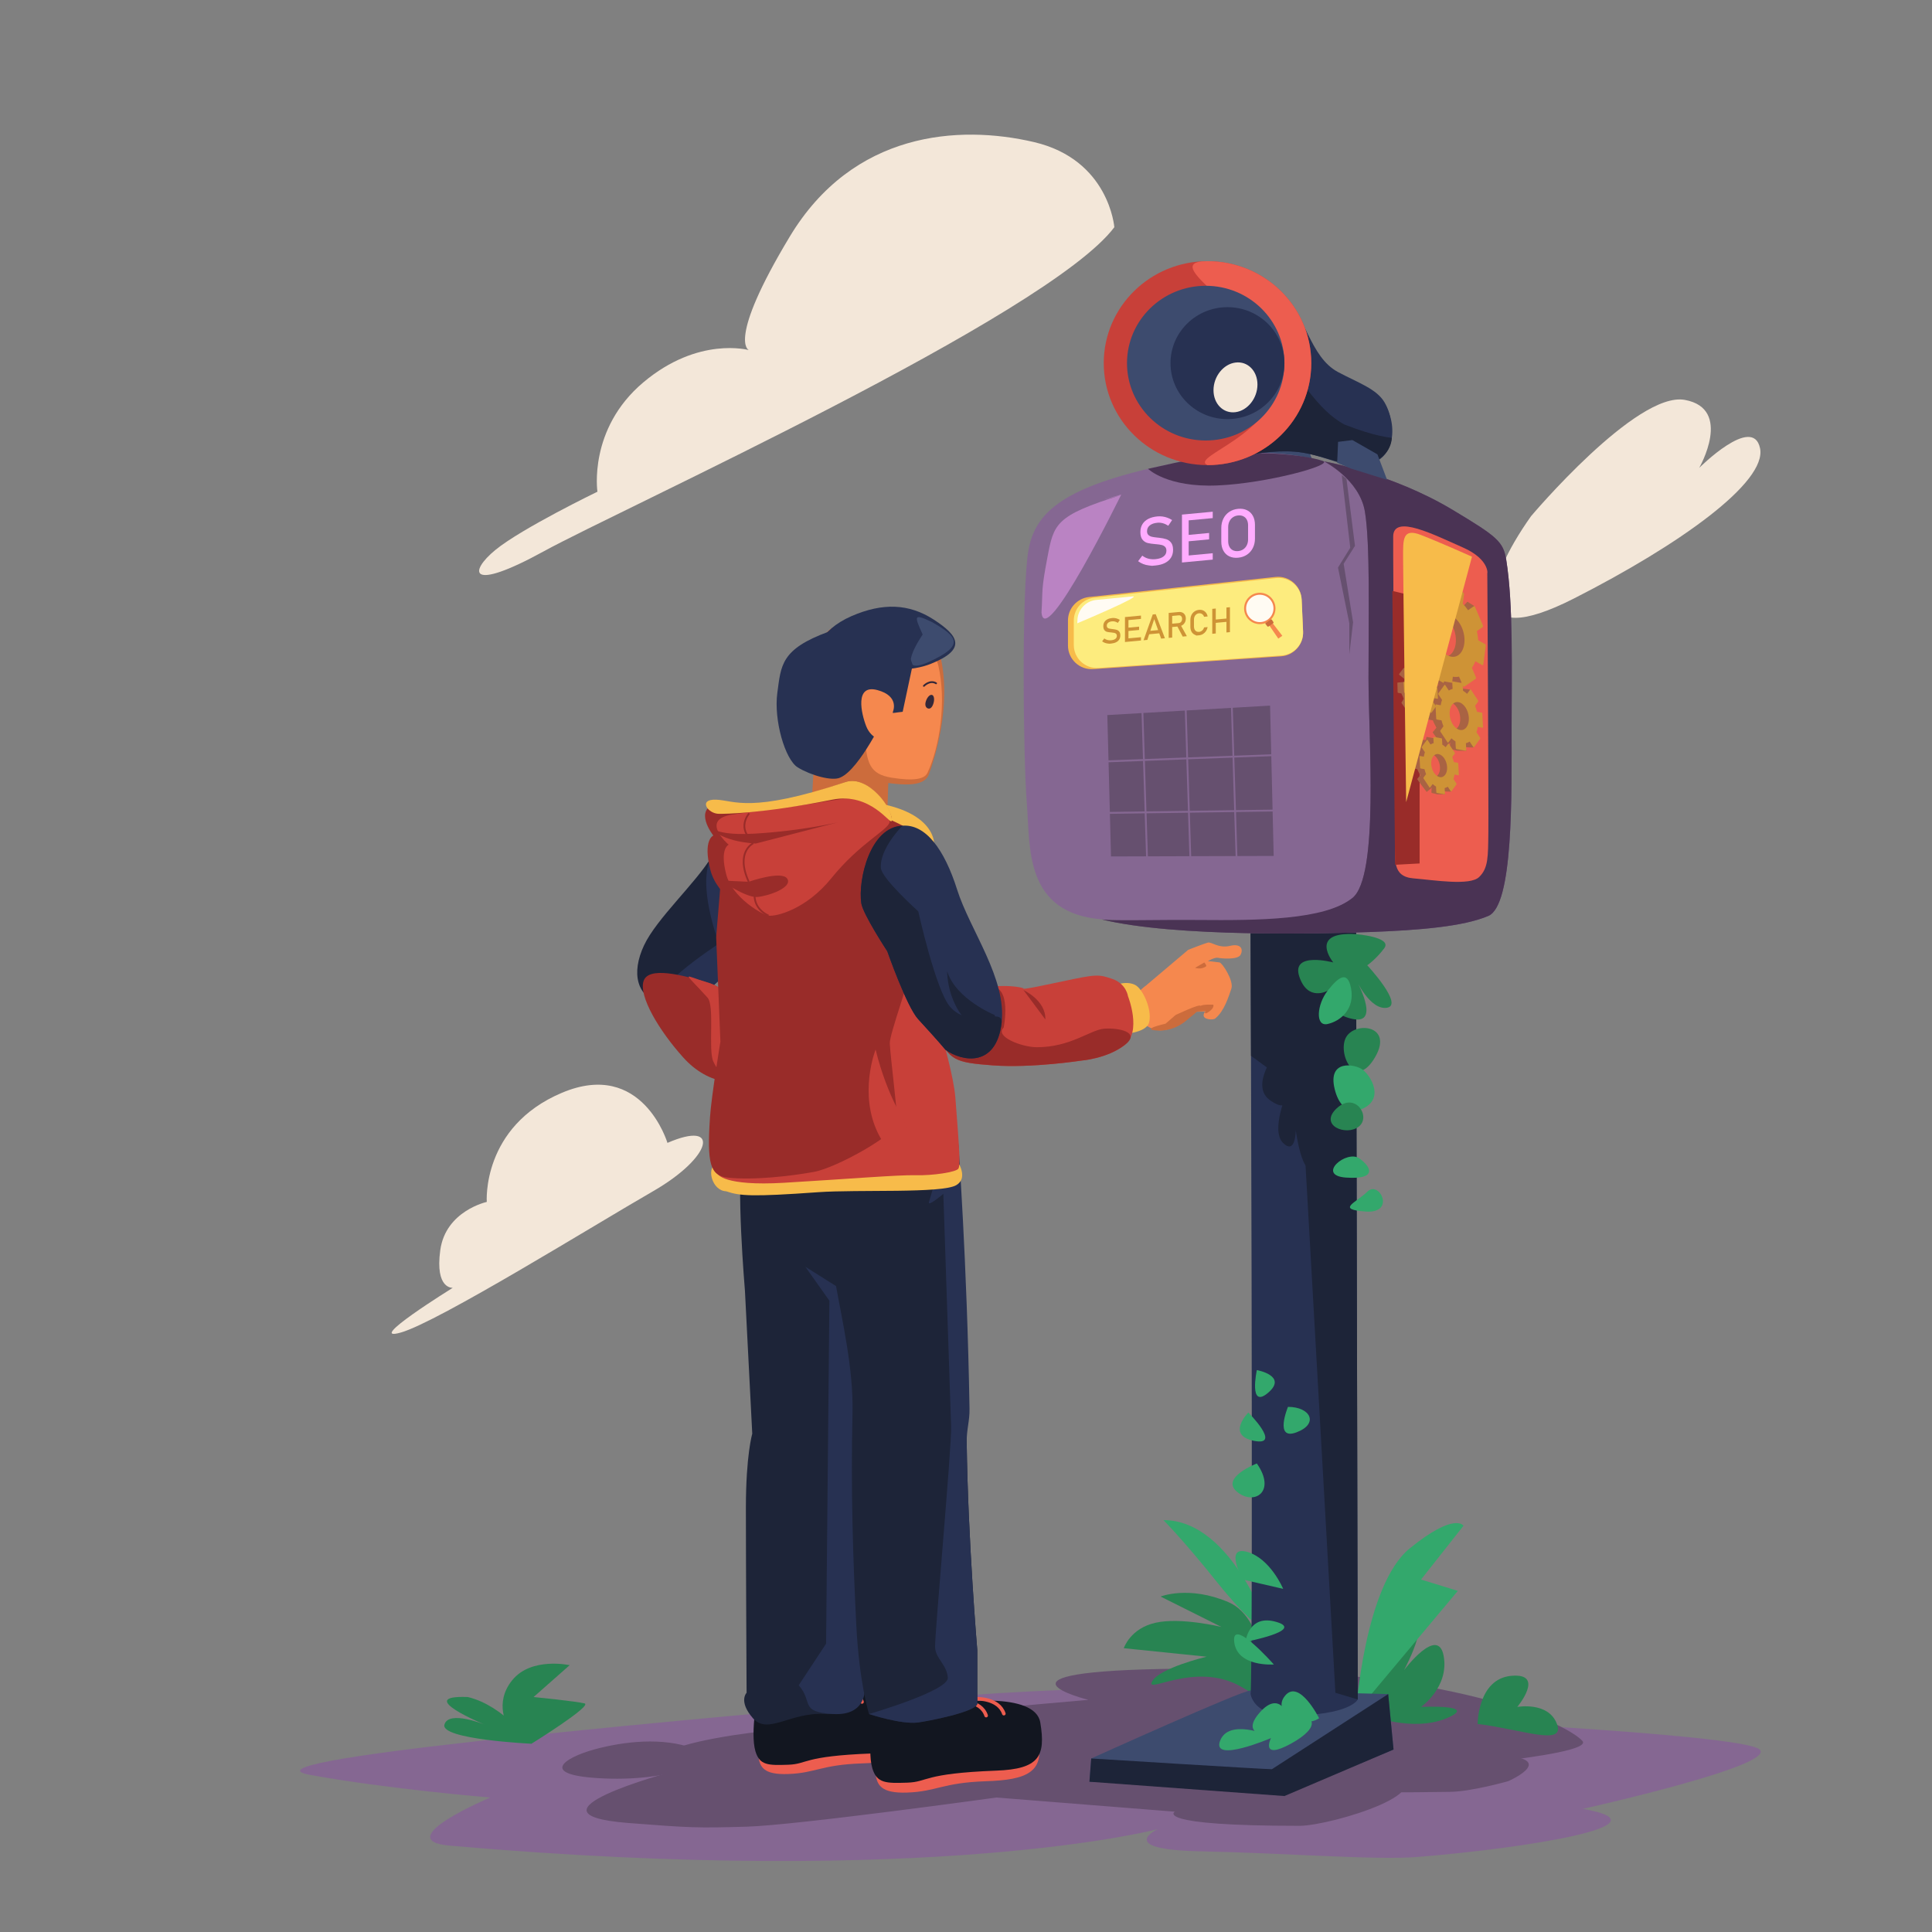 <svg xmlns="http://www.w3.org/2000/svg"
     viewBox="0 0 1080 1080"
     width="1080"
     height="1080"
     preserveAspectRatio="xMidYMid meet"
     style="width: 100%; height: 100%; transform: translate3d(0px, 0px, 0px);">
  <rect x="0" y="0" width="1080" height="1080" fill="#808080" stroke="none"/>
  <defs>
    <clipPath id="__lottie_element_709">
      <rect width="1080"
            height="1080"
            x="0"
            y="0" />
    </clipPath>
  </defs>
  <g clip-path="url(#__lottie_element_709)">
    <g transform="matrix(1,0,0,1,60,0)"
       opacity="1"
       style="display: block;">
      <g opacity="1"
         transform="matrix(1,0,0,1,243.11,671.379)">
        <path fill="rgb(243,231,217)"
              fill-opacity="1"
              d=" M70,-32.5 C70,-32.5 56,-79.5 11,-60.5 C-34,-41.5 -31,0.5 -31,0.5 C-31,0.5 -54,5.5 -57,27.5 C-60,49.5 -50,48.5 -50,48.5 C-50,48.5 -100,79.5 -79,73.5 C-58,67.5 29,13.5 62,-5.5 C95,-24.5 100,-45.5 70,-32.5z" />
      </g>
      <g opacity="1"
         transform="matrix(1,0,0,1,844.368,291.549)">
        <path fill="rgb(243,231,217)"
              fill-opacity="1"
              d=" M-48.5,-3 C-48.5,-3 10.5,-73 37.5,-68 C64.5,-63 45.5,-30 45.5,-30 C45.5,-30 75.5,-60 79.5,-41 C83.5,-22 34.5,13 -24.5,43 C-83.5,73 -75.5,35 -48.5,-3z" />
      </g>
      <g opacity="1"
         transform="matrix(1,0,0,1,382.226,200.535)">
        <path fill="rgb(243,231,217)"
              fill-opacity="1"
              d=" M180.691,-73.515 C180.691,-73.515 177.83,-111.261 135.781,-121.107 C93.733,-130.954 34.637,-127.005 -0.731,-68.292 C-36.098,-9.58 -23.631,-4.83 -23.631,-4.83 C-23.631,-4.83 -51.811,-12.76 -82.663,13.263 C-113.514,39.285 -108.261,74.333 -108.261,74.333 C-108.261,74.333 -150.452,94.753 -165.246,106.841 C-180.039,118.931 -180.691,130.955 -138.089,107.565 C-95.487,84.175 143.583,-24.128 180.691,-73.515z" />
      </g>
    </g>
    <g transform="matrix(1,0,0,1,60,0)"
       opacity="1"
       style="display: block;">
      <g opacity="1"
         transform="matrix(1,0,0,1,502.002,992.956)">
        <path fill="rgb(133,103,146)"
              fill-opacity="1"
              d=" M210.605,-32.956 C210.605,-32.956 165.899,-62.506 -63.552,-41.934 C-209.125,-28.883 -431.949,-8.703 -388.759,-0.791 C-345.57,7.121 -287.985,11.868 -287.985,11.868 C-287.985,11.868 -344.745,35.784 -310.607,38.77 C-39.133,62.506 85.186,29.544 85.186,29.544 C85.186,29.544 60.857,40.934 108.945,41.934 C157.033,42.934 206.98,46.954 230.286,45.099 C289.927,40.352 373.521,27.198 322.834,18.198 C322.834,18.198 431.949,-6.033 421.552,-15.033 C411.155,-24.033 210.605,-32.956 210.605,-32.956z" />
      </g>
      <g opacity="1"
         transform="matrix(1,0,0,1,529.923,976.58)">
        <path fill="rgb(102,80,111)"
              fill-opacity="1"
              d=" M69.144,-43.756 C-46.756,-42.562 18.506,-26.35 18.506,-26.35 C18.506,-26.35 -141.886,-12.538 -180.087,-6.569 C-244.087,3.431 -214.9,14.002 -214.9,14.002 C-214.9,14.002 -302.637,37.486 -238.637,42.486 C-204.186,45.178 -200.269,45.338 -172.576,44.546 C-144.884,43.755 -32.922,28.244 -32.922,28.244 C-32.922,28.244 66.77,36.156 66.77,36.156 C66.77,36.156 54.111,44.068 136.396,44.068 C154.424,44.068 222.869,23.002 183.869,14.002 C183.869,14.002 302.638,5.596 294.638,-3.404 C286.638,-12.404 222.638,-45.338 69.144,-43.756z" />
      </g>
      <g opacity="1"
         transform="matrix(1,0,0,1,746.687,991.289)">
        <path fill="rgb(102,80,111)"
              fill-opacity="1"
              d=" M37.5,-9.63 C23.573,-11.371 4.577,-11.299 -8.423,-8.299 C-29.948,-3.332 -61.5,7.37 -47.5,9.37 C-33.5,11.37 -8.5,10.37 3.5,10.37 C15.5,10.37 36.5,4.37 36.5,4.37 C36.5,4.37 61.5,-6.63 37.5,-9.63z" />
      </g>
      <g opacity="1"
         transform="matrix(1,0,0,1,292.02,983.431)">
        <path fill="rgb(102,80,111)"
              fill-opacity="1"
              d=" M35.34,-6.146 C18.438,-12.292 -2.822,-10.118 -19.723,-5.508 C-36.625,-0.899 -52.242,9.219 -13.829,10.755 C24.585,12.292 52.242,0 35.34,-6.146z" />
      </g>
      <g opacity="1"
         transform="matrix(1,0,0,1,732.78,932.033)">
        <path fill="rgb(40,132,82)"
              fill-opacity="1"
              d=" M-26.901,26.901 C-26.901,26.901 -34.814,-11.077 -11.078,-23.736 C12.659,-36.395 -7.913,1.583 -7.913,1.583 C-7.913,1.583 11.077,-23.736 14.242,-6.329 C17.406,11.078 1.581,22.154 1.581,22.154 C1.581,22.154 34.813,20.572 15.824,28.484 C-3.166,36.396 -26.901,26.901 -26.901,26.901z" />
      </g>
      <g opacity="1"
         transform="matrix(1,0,0,1,613.506,921.747)">
        <path fill="rgb(40,132,82)"
              fill-opacity="1"
              d=" M36.989,35.605 C35.407,27.693 35.407,-16.615 13.253,-26.109 C-8.901,-35.604 -24.726,-29.274 -24.726,-29.274 C-24.726,-29.274 9.297,-12.263 9.297,-12.263 C9.297,-12.263 -13.253,-17.801 -27.495,-14.636 C-41.737,-11.472 -45.297,-0.395 -45.297,-0.395 C-45.297,-0.395 0.989,4.352 0.989,4.352 C0.989,4.352 -25.516,10.682 -29.472,18.199 C-33.428,25.715 -5.341,6.726 19.977,20.967 C45.296,35.209 36.989,35.605 36.989,35.605z" />
      </g>
      <g opacity="1"
         transform="matrix(1,0,0,1,790.539,955.77)">
        <path fill="rgb(40,132,82)"
              fill-opacity="1"
              d=" M-24.528,7.912 C-24.528,7.912 -24.528,-17.407 -5.539,-18.989 C13.451,-20.571 -2.374,-1.583 -2.374,-1.583 C-2.374,-1.583 15.033,-4.747 19.78,7.912 C24.528,20.571 0.791,11.076 -24.528,7.912z" />
      </g>
      <g opacity="1"
         transform="matrix(1,0,0,1,620.428,882.187)">
        <path fill="rgb(51,168,108)"
              fill-opacity="1"
              d=" M30.066,32.439 C30.066,32.439 9.495,-32.44 -30.066,-32.44 C-30.066,-32.44 -18.989,-21.362 0.001,2.375 C18.99,26.111 30.066,32.439 30.066,32.439z" />
      </g>
      <g opacity="1"
         transform="matrix(1,0,0,1,728.033,901.176)">
        <path fill="rgb(51,168,108)"
              fill-opacity="1"
              d=" M-30.066,56.176 C-30.066,56.176 -25.319,-15.033 0,-35.604 C25.319,-56.176 30.066,-48.263 30.066,-48.263 C30.066,-48.263 6.33,-18.198 6.33,-18.198 C6.33,-18.198 26.901,-11.868 26.901,-11.868 C26.901,-11.868 -30.066,56.176 -30.066,56.176z" />
      </g>
      <g opacity="1"
         transform="matrix(1,0,0,1,203.857,961.11)">
        <path fill="rgb(40,132,82)"
              fill-opacity="1"
              d=" M33.23,13.648 C33.23,13.648 17.801,-7.714 -2.374,-12.461 C-33.231,-13.648 7.12,2.967 7.12,2.967 C7.12,2.967 -13.056,-5.34 -15.429,2.967 C-17.803,11.275 33.23,13.648 33.23,13.648z" />
      </g>
      <g opacity="1"
         transform="matrix(1,0,0,1,243.615,950.428)">
        <path fill="rgb(40,132,82)"
              fill-opacity="1"
              d=" M-19.582,14.835 C-19.582,14.835 -27.89,1.781 -17.208,-11.273 C-6.527,-24.329 14.835,-19.583 14.835,-19.583 C14.835,-19.583 -5.34,-1.78 -5.34,-1.78 C-5.34,-1.78 18.396,0.594 23.143,1.78 C27.89,2.967 -6.527,24.329 -6.527,24.329 C-6.527,24.329 -19.582,14.835 -19.582,14.835z" />
      </g>
      <g opacity="1"
         transform="matrix(1,0,0,1,659.187,248.105)">
        <path fill="rgb(61,75,110)"
              fill-opacity="1"
              d=" M-15.187,7.895 C-15.187,7.895 -12.187,-10.105 -12.187,-10.105 C-12.187,-10.105 -4.187,-11.105 -4.187,-11.105 C-4.187,-11.105 9.813,-3.105 9.813,-3.105 C9.813,-3.105 15.187,11.105 15.187,11.105 C15.187,11.105 -6.187,8.895 -6.187,8.895 C-6.187,8.895 -15.187,7.895 -15.187,7.895z" />
      </g>
      <g opacity="1"
         transform="matrix(1,0,0,1,634,971.5)">
        <path fill="rgb(61,75,110)"
              fill-opacity="1"
              d=" M5,-26.5 C0,-26.5 -84,11.5 -84,11.5 C-84,11.5 -85,24.5 -85,24.5 C-85,24.5 37,26.5 37,26.5 C37,26.5 85,6.5 85,6.5 C85,6.5 82,-24.5 82,-24.5 C82,-24.5 5,-26.5 5,-26.5z" />
      </g>
      <g opacity="1"
         transform="matrix(1,0,0,1,634,975.5)">
        <path fill="rgb(29,36,56)"
              fill-opacity="1"
              d=" M17,13.5 C12,13.5 -84,7.5 -84,7.5 C-84,7.5 -85,20.5 -85,20.5 C-85,20.5 24,28.5 24,28.5 C24,28.5 85,2.5 85,2.5 C85,2.5 82,-28.5 82,-28.5 C82,-28.5 17,13.5 17,13.5z" />
      </g>
      <g opacity="1"
         transform="matrix(1,0,0,1,669,727.5)">
        <path fill="rgb(39,49,82)"
              fill-opacity="1"
              d=" M-9,231.5 C-28,231.5 -29.934,219.87 -29.905,219.5 C-28.311,198.595 -30,-231.5 -30,-231.5 C-30,-231.5 29,-231.5 29,-231.5 C29,-231.5 30,222.5 30,222.5 C30,222.5 26.057,231.5 -9,231.5z" />
      </g>
      <g opacity="1"
         transform="matrix(1,0,0,1,669,723)">
        <path fill="rgb(29,36,56)"
              fill-opacity="1"
              d=" M-1.494,-112.198 C-1.494,-112.198 -29.676,-132.773 -29.676,-132.773 C-29.676,-132.773 -30,-227 -30,-227 C-30,-227 29,-227 29,-227 C29,-227 30,227 30,227 C30,227 17.494,223.275 17.494,223.275 C17.494,223.275 -1.494,-112.198 -1.494,-112.198z" />
      </g>
      <g opacity="1"
         transform="matrix(1,0,0,1,648.5,385)">
        <path fill="rgb(133,103,146)"
              fill-opacity="1"
              d=" M115.656,-90.516 C115.656,-90.516 60.412,-120.022 38.786,-125.297 C17.159,-130.571 -1.5,-137 -57.5,-125 C-113.5,-113 -129.5,-99 -133.5,-78 C-137.5,-57 -136.5,40 -134.5,64 C-132.5,88 -136.5,126 -91.5,129 C-46.5,132 30.5,137 57.5,136 C84.5,135 109.5,133 123.5,127 C137.5,121 136.5,60 136.5,21 C136.5,-9.789 135.37,-53.564 129.76,-74.152 C127.773,-81.445 122.553,-87.424 115.656,-90.516z" />
      </g>
      <g opacity="1"
         transform="matrix(1,0,0,1,671,390.912)">
        <path fill="rgb(102,80,111)"
              fill-opacity="1"
              d=" M81,-105.912 C46.732,-126.473 8.868,-133.088 8.868,-133.088 C8.868,-133.088 29,-122.912 32,-104.912 C35,-86.912 34,-45.912 34,-11.912 C34,22.088 40,99.088 25,111.088 C-2.062,132.737 -96,125.088 -115,123.088 C-74,133.088 8,131.088 35,130.088 C62,129.088 87,127.088 101,121.088 C115,115.088 114,54.088 114,15.088 C114,-15.701 115,-52.912 111,-77.912 C109.361,-88.155 106,-90.912 81,-105.912z" />
      </g>
      <g opacity="1"
         transform="matrix(1,0,0,1,671,391.011)">
        <path fill="rgb(74,51,84)"
              fill-opacity="1"
              d=" M81,-106.011 C46.732,-126.572 9.462,-132.989 9.462,-132.989 C9.462,-132.989 29,-123.011 32,-105.011 C35,-87.011 34,-46.011 34,-12.011 C34,21.989 40,98.989 25,110.989 C9.472,123.412 -28.082,123.532 -60.857,123.264 C-85.199,123.064 -106.902,123.842 -115,122.989 C-74,132.989 8,130.989 35,129.989 C62,128.989 87,126.989 101,120.989 C115,114.989 114,53.989 114,14.989 C114,-15.8 115,-53.011 111,-78.011 C109.361,-88.254 106,-91.011 81,-106.011z" />
      </g>
      <g opacity="1"
         transform="matrix(1,0,0,1,745.85,391.235)">
        <path fill="rgb(237,93,79)"
              fill-opacity="1"
              d=" M26.15,73.984 C26.319,60.15 25.596,-73.124 25.542,-71.113 C25.487,-69.102 27.823,-78.212 11.925,-85.191 C-3.972,-92.17 -26.917,-104.038 -27.047,-91.379 C-27.193,-77.235 -25.85,70.764 -25.85,79.764 C-25.85,88.764 -27.823,98.759 -15.85,99.764 C-3.877,100.77 15.883,104.037 21.021,99.01 C26.158,93.983 25.981,87.818 26.15,73.984z" />
      </g>
      <g opacity="1"
         transform="matrix(1,0,0,1,578.444,365.314)">
        <path fill="rgb(186,131,195)"
              fill-opacity="1"
              d=" M-11.688,-88.819 C-11.688,-88.819 -32.445,-83.064 -11.714,-88.572 C-48.695,-77.064 -49.358,-72.473 -52.948,-53.63 C-56.537,-34.786 -55.444,-36.064 -56.233,-22.945 C-54.439,-1.41 -11.688,-88.819 -11.688,-88.819z" />
      </g>
      <g opacity="1"
         transform="matrix(1,0,0,1,630.989,262.404)">
        <path fill="rgb(74,51,84)"
              fill-opacity="1"
              d=" M-49.231,-0.326 C-49.231,-0.326 -38.648,10.157 -10.56,8.97 C17.528,7.784 54.869,-2.557 48.517,-4.744 C42.165,-6.93 29.363,-8.597 17.923,-8.964 C-9.868,-9.854 -29.945,-4.579 -49.231,-0.326z" />
      </g>
      <g opacity="1"
         transform="matrix(1,0,0,1,602.872,348.125)">
        <path fill="rgb(247,187,74)"
              fill-opacity="1"
              d=" M-65.872,-1.252 C-65.872,-1.252 -65.872,12.724 -65.872,12.724 C-65.872,20.379 -59.392,26.434 -51.754,25.913 C-51.754,25.913 53.246,18.754 53.246,18.754 C60.409,18.265 65.873,12.15 65.555,4.977 C65.555,4.977 64.753,-13.06 64.753,-13.06 C64.414,-20.681 57.714,-26.434 50.13,-25.617 C50.13,-25.617 -54.068,-14.396 -54.068,-14.396 C-60.783,-13.673 -65.872,-8.005 -65.872,-1.252z" />
      </g>
      <g opacity="1"
         transform="matrix(1,0,0,1,604.495,348.127)">
        <path fill="rgb(253,236,126)"
              fill-opacity="1"
              d=" M-64.242,-1.221 C-64.242,-1.221 -64.242,12.409 -64.242,12.409 C-64.242,19.875 -57.922,25.779 -50.473,25.271 C-50.473,25.271 51.928,18.289 51.928,18.289 C58.913,17.813 64.242,11.849 63.931,4.854 C63.931,4.854 63.15,-12.737 63.15,-12.737 C62.82,-20.169 56.285,-25.779 48.889,-24.982 C48.889,-24.982 -52.731,-14.039 -52.731,-14.039 C-59.279,-13.333 -64.242,-7.807 -64.242,-1.221z" />
      </g>
      <g opacity="1"
         transform="matrix(1,0,0,1,597.126,342.055)">
        <path fill="rgb(255,251,243)"
              fill-opacity="1"
              d=" M-54.839,4.972 C-54.839,4.972 -54.929,6.375 -54.929,6.375 C-54.929,6.375 -17.41,-9.376 -24.141,-8.651 C-24.141,-8.651 -44.364,-6.693 -44.364,-6.693 C-50.322,-6.051 -54.839,-1.021 -54.839,4.972z" />
      </g>
      <g opacity="1"
         transform="matrix(1,0,0,1,694.959,238.365)">
        <path fill="rgb(39,49,82)"
              fill-opacity="1"
              d=" M-11.784,-16.555 C-10.719,-18.053 6.293,-25.803 16.041,-16.366 C25.789,-6.929 27.898,17.414 9.152,21.608 C-9.596,25.802 -27.898,6.099 -11.784,-16.555z" />
      </g>
      <g opacity="1"
         transform="matrix(1,0,0,1,668.505,205.766)">
        <path fill="rgb(39,49,82)"
              fill-opacity="1"
              d=" M-12.505,-42.766 C1.495,-29.766 3.589,-6.25 19.495,2.234 C30.767,8.247 41.074,11.609 45.495,19.234 C53.506,33.053 47.605,51.012 31.495,54.234 C23.837,55.766 12.778,49.348 -0.505,47.234 C-22.349,43.757 -53.505,54.234 -53.505,54.234 C-53.505,54.234 -26.505,-55.766 -12.505,-42.766z" />
      </g>
      <g opacity="1"
         transform="matrix(1,0,0,1,666.649,223.178)">
        <path fill="rgb(29,36,56)"
              fill-opacity="1"
              d=" M-12.99,-25.387 C1.01,-12.387 9.081,5.69 24.989,14.175 C42.395,21.032 51.362,21.559 51.362,21.559 C51.362,21.559 51.648,33.633 35.537,36.855 C27.879,38.386 14.634,31.937 1.351,29.823 C-20.493,26.346 -51.649,36.823 -51.649,36.823 C-51.649,36.823 -26.99,-38.387 -12.99,-25.387z" />
      </g>
      <g opacity="1"
         transform="matrix(1,0,0,1,615,203)">
        <path fill="rgb(200,64,57)"
              fill-opacity="1"
              d=" M58,0 C58,31.48 32.032,57 0,57 C-32.032,57 -58,31.48 -58,0 C-58,-31.48 -32.032,-57 0,-57 C32.032,-57 58,-31.48 58,0z" />
      </g>
      <g opacity="1"
         transform="matrix(1,0,0,1,627.984,203)">
        <path fill="rgb(237,93,79)"
              fill-opacity="1"
              d=" M45.016,0 C45.016,31.48 19.048,57 -12.984,57 C-23.38,52.286 25.675,39.986 25.675,8.505 C25.675,-22.975 -45.016,-57 -12.984,-57 C19.048,-57 45.016,-31.48 45.016,0z" />
      </g>
      <g opacity="1"
         transform="matrix(1,0,0,1,614,203)">
        <path fill="rgb(61,75,110)"
              fill-opacity="1"
              d=" M44,0 C44,23.881 24.301,43.241 0,43.241 C-24.301,43.241 -44,23.881 -44,0 C-44,-23.881 -24.301,-43.241 0,-43.241 C24.301,-43.241 44,-23.881 44,0z" />
      </g>
      <g opacity="1"
         transform="matrix(1,0,0,1,626.159,203)">
        <path fill="rgb(39,49,82)"
              fill-opacity="1"
              d=" M31.841,0 C31.841,17.282 17.585,31.292 0,31.292 C-17.585,31.292 -31.841,17.282 -31.841,0 C-31.841,-17.282 -17.585,-31.292 0,-31.292 C17.585,-31.292 31.841,-17.282 31.841,0z" />
      </g>
      <g opacity="1"
         transform="matrix(1,0,0,1,630.639,216.539)">
        <path fill="rgb(243,231,217)"
              fill-opacity="1"
              d=" M12.285,-1.583 C12.285,6.077 6.784,12.995 0,13.869 C-6.785,14.743 -12.285,9.242 -12.285,1.582 C-12.285,-6.078 -6.785,-12.996 0,-13.87 C6.784,-14.744 12.285,-9.243 12.285,-1.583z" />
      </g>
      <g opacity="1"
         transform="matrix(1,0,0,1,701.429,257.105)">
        <path fill="rgb(61,75,110)"
              fill-opacity="1"
              d=" M-13.945,1.609 C-13.945,1.609 -13.429,-10.105 -13.429,-10.105 C-13.429,-10.105 -5.429,-11.105 -5.429,-11.105 C-5.429,-11.105 8.571,-3.105 8.571,-3.105 C8.571,-3.105 13.945,11.105 13.945,11.105 C13.945,11.105 -6.363,4.775 -6.363,4.775 C-6.363,4.775 -13.945,1.609 -13.945,1.609z" />
      </g>
      <g opacity="1"
         transform="matrix(1,0,0,1,585.982,302.441)">
        <path fill="rgb(255,172,255)"
              fill-opacity="1"
              d=" M-1.998,13.851 C-1.998,13.851 -2.576,13.782 -3.73,13.645 C-4.884,13.508 -5.961,13.241 -6.962,12.844 C-7.962,12.448 -8.898,11.921 -9.769,11.266 C-9.769,11.266 -7.432,8.174 -7.432,8.174 C-6.412,8.962 -5.289,9.519 -4.061,9.846 C-2.834,10.172 -1.502,10.268 -0.064,10.133 C1.875,9.951 3.379,9.45 4.447,8.631 C5.516,7.812 6.049,6.747 6.049,5.433 C6.049,5.433 6.049,5.414 6.049,5.414 C6.049,4.482 5.807,3.764 5.322,3.264 C4.837,2.763 4.211,2.417 3.443,2.225 C2.677,2.033 1.685,1.883 0.469,1.777 C0.433,1.769 0.393,1.766 0.35,1.769 C0.307,1.774 0.267,1.771 0.231,1.762 C0.231,1.762 -0.046,1.734 -0.046,1.734 C-1.839,1.596 -3.297,1.385 -4.42,1.104 C-5.543,0.823 -6.504,0.208 -7.302,-0.742 C-8.101,-1.693 -8.499,-3.113 -8.499,-5.004 C-8.499,-5.004 -8.499,-5.023 -8.499,-5.023 C-8.499,-6.68 -8.129,-8.129 -7.385,-9.372 C-6.643,-10.614 -5.559,-11.609 -4.135,-12.357 C-2.711,-13.105 -0.998,-13.572 1.003,-13.76 C1.961,-13.851 2.903,-13.836 3.83,-13.714 C4.757,-13.592 5.672,-13.369 6.574,-13.042 C7.477,-12.715 8.363,-12.28 9.235,-11.736 C9.235,-11.736 7.1,-8.551 7.1,-8.551 C6.08,-9.205 5.064,-9.67 4.051,-9.95 C3.038,-10.229 2.022,-10.321 1.003,-10.225 C-0.826,-10.053 -2.247,-9.554 -3.261,-8.729 C-4.272,-7.903 -4.779,-6.82 -4.779,-5.482 C-4.779,-5.482 -4.779,-5.464 -4.779,-5.464 C-4.779,-4.543 -4.519,-3.843 -3.996,-3.365 C-3.476,-2.885 -2.824,-2.557 -2.044,-2.378 C-1.266,-2.201 -0.182,-2.041 1.206,-1.902 C1.255,-1.894 1.301,-1.889 1.345,-1.887 C1.387,-1.884 1.433,-1.88 1.482,-1.872 C1.544,-1.866 1.61,-1.86 1.685,-1.855 C1.759,-1.849 1.825,-1.843 1.887,-1.837 C3.508,-1.658 4.862,-1.392 5.948,-1.04 C7.035,-0.688 7.943,-0.04 8.673,0.904 C9.403,1.849 9.77,3.199 9.77,4.955 C9.77,4.955 9.77,4.992 9.77,4.992 C9.77,6.624 9.383,8.057 8.609,9.29 C7.836,10.523 6.715,11.512 5.248,12.257 C3.781,13.004 2.011,13.474 -0.064,13.669 C-1.353,13.79 -1.998,13.851 -1.998,13.851z" />
      </g>
      <g opacity="1"
         transform="matrix(1,0,0,1,609.323,300.244)">
        <path fill="rgb(255,172,255)"
              fill-opacity="1"
              d=" M-8.601,-12.581 C-8.601,-12.581 -4.844,-12.934 -4.844,-12.934 C-4.844,-12.934 -4.844,13.845 -4.844,13.845 C-4.844,13.845 -8.601,14.197 -8.601,14.197 C-8.601,14.197 -8.601,-12.581 -8.601,-12.581z M-6.776,-12.751 C-6.776,-12.751 8.6,-14.197 8.6,-14.197 C8.6,-14.197 8.6,-10.624 8.6,-10.624 C8.6,-10.624 -6.776,-9.178 -6.776,-9.178 C-6.776,-9.178 -6.776,-12.751 -6.776,-12.751z M-6.776,-1.058 C-6.776,-1.058 6.576,-2.313 6.576,-2.313 C6.576,-2.313 6.576,1.26 6.576,1.26 C6.576,1.26 -6.776,2.517 -6.776,2.517 C-6.776,2.517 -6.776,-1.058 -6.776,-1.058z M-6.776,10.453 C-6.776,10.453 8.6,9.007 8.6,9.007 C8.6,9.007 8.6,12.579 8.6,12.579 C8.6,12.579 -6.776,14.025 -6.776,14.025 C-6.776,14.025 -6.776,10.453 -6.776,10.453z" />
      </g>
      <g opacity="1"
         transform="matrix(1,0,0,1,632.122,298.101)">
        <path fill="rgb(255,172,255)"
              fill-opacity="1"
              d=" M-4.935,12.904 C-6.359,12.221 -7.461,11.171 -8.241,9.752 C-9.02,8.334 -9.41,6.643 -9.41,4.678 C-9.41,4.678 -9.41,-2.91 -9.41,-2.91 C-9.41,-4.873 -9.02,-6.639 -8.241,-8.203 C-7.461,-9.768 -6.359,-11.026 -4.935,-11.976 C-3.511,-12.926 -1.865,-13.489 0,-13.664 C1.866,-13.84 3.511,-13.586 4.936,-12.904 C6.36,-12.222 7.462,-11.172 8.241,-9.753 C9.022,-8.335 9.411,-6.643 9.411,-4.679 C9.411,-4.679 9.411,2.909 9.411,2.909 C9.411,4.874 9.022,6.638 8.241,8.202 C7.462,9.768 6.36,11.026 4.936,11.976 C3.511,12.926 1.866,13.489 0,13.665 C-1.865,13.84 -3.511,13.587 -4.935,12.904z M2.919,8.943 C3.76,8.366 4.411,7.599 4.871,6.641 C5.332,5.684 5.562,4.603 5.562,3.4 C5.562,3.4 5.562,-4.446 5.562,-4.446 C5.562,-5.649 5.332,-6.686 4.871,-7.558 C4.411,-8.429 3.76,-9.074 2.919,-9.492 C2.078,-9.91 1.106,-10.067 0,-9.963 C-1.104,-9.86 -2.077,-9.519 -2.919,-8.943 C-3.76,-8.367 -4.41,-7.599 -4.871,-6.642 C-5.331,-5.684 -5.561,-4.603 -5.561,-3.4 C-5.561,-3.4 -5.561,4.445 -5.561,4.445 C-5.561,5.649 -5.331,6.686 -4.871,7.557 C-4.41,8.429 -3.76,9.073 -2.919,9.492 C-2.077,9.91 -1.104,10.066 0,9.963 C1.106,9.859 2.078,9.519 2.919,8.943z" />
      </g>
      <g opacity="1"
         transform="matrix(1,0,0,1,561.182,352.641)">
        <path fill="rgb(206,147,54)"
              fill-opacity="1"
              d=" M-1.039,7.209 C-1.039,7.209 -1.34,7.173 -1.94,7.102 C-2.541,7.031 -3.102,6.892 -3.622,6.685 C-4.143,6.478 -4.632,6.206 -5.086,5.865 C-5.086,5.865 -3.867,4.255 -3.867,4.255 C-3.336,4.665 -2.753,4.956 -2.113,5.125 C-1.475,5.295 -0.781,5.345 -0.033,5.274 C0.977,5.179 1.759,4.918 2.315,4.492 C2.871,4.065 3.149,3.511 3.149,2.828 C3.149,2.828 3.149,2.818 3.149,2.818 C3.149,2.333 3.023,1.959 2.771,1.698 C2.518,1.438 2.192,1.258 1.792,1.158 C1.394,1.059 0.878,0.98 0.245,0.924 C0.226,0.92 0.205,0.92 0.183,0.922 C0.16,0.924 0.14,0.921 0.12,0.917 C0.12,0.917 -0.023,0.901 -0.023,0.901 C-0.957,0.83 -1.715,0.722 -2.299,0.575 C-2.885,0.429 -3.384,0.108 -3.799,-0.386 C-4.216,-0.88 -4.424,-1.621 -4.424,-2.604 C-4.424,-2.604 -4.424,-2.615 -4.424,-2.615 C-4.424,-3.478 -4.23,-4.231 -3.844,-4.878 C-3.457,-5.525 -2.893,-6.043 -2.152,-6.432 C-1.41,-6.821 -0.519,-7.066 0.522,-7.164 C1.022,-7.21 1.513,-7.201 1.995,-7.138 C2.478,-7.075 2.952,-6.958 3.423,-6.789 C3.893,-6.619 4.354,-6.393 4.808,-6.109 C4.808,-6.109 3.696,-4.451 3.696,-4.451 C3.165,-4.791 2.637,-5.034 2.109,-5.18 C1.582,-5.325 1.054,-5.373 0.522,-5.323 C-0.43,-5.233 -1.168,-4.974 -1.695,-4.544 C-2.224,-4.114 -2.487,-3.551 -2.487,-2.854 C-2.487,-2.854 -2.487,-2.844 -2.487,-2.844 C-2.487,-2.364 -2.352,-2.001 -2.08,-1.752 C-1.808,-1.503 -1.47,-1.332 -1.064,-1.239 C-0.658,-1.145 -0.094,-1.063 0.629,-0.99 C0.653,-0.987 0.678,-0.983 0.701,-0.982 C0.723,-0.98 0.746,-0.978 0.772,-0.974 C0.804,-0.97 0.84,-0.969 0.878,-0.966 C0.916,-0.963 0.95,-0.959 0.982,-0.956 C1.826,-0.862 2.531,-0.726 3.096,-0.542 C3.662,-0.358 4.135,-0.02 4.516,0.471 C4.896,0.962 5.086,1.664 5.086,2.578 C5.086,2.578 5.086,2.599 5.086,2.599 C5.086,3.448 4.885,4.194 4.482,4.836 C4.08,5.478 3.496,5.992 2.732,6.38 C1.969,6.769 1.047,7.014 -0.033,7.115 C-0.704,7.178 -1.039,7.209 -1.039,7.209z" />
      </g>
      <g opacity="1"
         transform="matrix(1,0,0,1,573.334,351.497)">
        <path fill="rgb(206,147,54)"
              fill-opacity="1"
              d=" M-4.476,-6.549 C-4.476,-6.549 -2.521,-6.732 -2.521,-6.732 C-2.521,-6.732 -2.521,7.206 -2.521,7.206 C-2.521,7.206 -4.476,7.391 -4.476,7.391 C-4.476,7.391 -4.476,-6.549 -4.476,-6.549z M-3.527,-6.638 C-3.527,-6.638 4.476,-7.391 4.476,-7.391 C4.476,-7.391 4.476,-5.529 4.476,-5.529 C4.476,-5.529 -3.527,-4.778 -3.527,-4.778 C-3.527,-4.778 -3.527,-6.638 -3.527,-6.638z M-3.527,-0.549 C-3.527,-0.549 3.422,-1.203 3.422,-1.203 C3.422,-1.203 3.422,0.656 3.422,0.656 C3.422,0.656 -3.527,1.31 -3.527,1.31 C-3.527,1.31 -3.527,-0.549 -3.527,-0.549z M-3.527,5.441 C-3.527,5.441 4.476,4.69 4.476,4.69 C4.476,4.69 4.476,6.549 4.476,6.549 C4.476,6.549 -3.527,7.3 -3.527,7.3 C-3.527,7.3 -3.527,5.441 -3.527,5.441z" />
      </g>
      <g opacity="1"
         transform="matrix(1,0,0,1,585.219,350.621)">
        <path fill="rgb(206,147,54)"
              fill-opacity="1"
              d=" M-0.833,-7.132 C-0.833,-7.132 0.834,-7.29 0.834,-7.29 C0.834,-7.29 5.972,6.166 5.972,6.166 C5.972,6.166 3.863,6.364 3.863,6.364 C3.863,6.364 0,-4.517 0,-4.517 C0,-4.517 -3.864,7.09 -3.864,7.09 C-3.864,7.09 -5.972,7.29 -5.972,7.29 C-5.972,7.29 -0.833,-7.132 -0.833,-7.132z M-3.604,2.148 C-3.604,2.148 3.729,1.46 3.729,1.46 C3.729,1.46 3.729,3.319 3.729,3.319 C3.729,3.319 -3.604,4.009 -3.604,4.009 C-3.604,4.009 -3.604,2.148 -3.604,2.148z" />
      </g>
      <g opacity="1"
         transform="matrix(1,0,0,1,598.382,349.317)">
        <path fill="rgb(206,147,54)"
              fill-opacity="1"
              d=" M-5.081,-6.676 C-5.081,-6.676 -3.125,-6.86 -3.125,-6.86 C-3.125,-6.86 -3.125,7.088 -3.125,7.088 C-3.125,7.088 -5.081,7.272 -5.081,7.272 C-5.081,7.272 -5.081,-6.676 -5.081,-6.676z M-4.228,-0.564 C-4.228,-0.564 0.526,-1.011 0.526,-1.011 C0.897,-1.046 1.226,-1.166 1.514,-1.372 C1.801,-1.578 2.023,-1.852 2.18,-2.197 C2.337,-2.54 2.416,-2.927 2.416,-3.355 C2.416,-3.783 2.337,-4.155 2.18,-4.469 C2.023,-4.783 1.802,-5.016 1.519,-5.168 C1.234,-5.32 0.903,-5.379 0.526,-5.344 C0.526,-5.344 -4.228,-4.897 -4.228,-4.897 C-4.228,-4.897 -4.228,-6.756 -4.228,-6.756 C-4.228,-6.756 0.45,-7.196 0.45,-7.196 C1.255,-7.272 1.964,-7.172 2.573,-6.897 C3.183,-6.623 3.657,-6.196 3.992,-5.617 C4.328,-5.038 4.495,-4.349 4.495,-3.551 C4.495,-2.752 4.326,-2.031 3.987,-1.389 C3.648,-0.746 3.173,-0.231 2.564,0.159 C1.954,0.549 1.249,0.781 0.45,0.856 C0.45,0.856 -4.228,1.296 -4.228,1.296 C-4.228,1.296 -4.228,-0.564 -4.228,-0.564z M-0.432,0.507 C-0.432,0.507 1.514,-0.116 1.514,-0.116 C1.514,-0.116 5.081,6.316 5.081,6.316 C5.081,6.316 2.76,6.534 2.76,6.534 C2.76,6.534 -0.432,0.507 -0.432,0.507z" />
      </g>
      <g opacity="1"
         transform="matrix(1,0,0,1,610.254,348.053)">
        <path fill="rgb(206,147,54)"
              fill-opacity="1"
              d=" M-1.424,7.218 C-1.424,7.218 -1.789,7.04 -2.522,6.681 C-3.253,6.321 -3.82,5.766 -4.223,5.017 C-4.625,4.27 -4.826,3.378 -4.826,2.343 C-4.826,2.343 -4.826,-1.481 -4.826,-1.481 C-4.826,-2.516 -4.625,-3.446 -4.223,-4.27 C-3.82,-5.094 -3.253,-5.757 -2.522,-6.257 C-1.789,-6.757 -0.942,-7.052 0.024,-7.142 C0.822,-7.218 1.557,-7.116 2.228,-6.837 C2.9,-6.558 3.46,-6.127 3.911,-5.543 C4.361,-4.959 4.667,-4.262 4.826,-3.452 C4.826,-3.452 2.823,-3.264 2.823,-3.264 C2.702,-3.687 2.499,-4.057 2.215,-4.372 C1.93,-4.687 1.597,-4.919 1.212,-5.069 C0.829,-5.219 0.432,-5.273 0.024,-5.234 C-0.545,-5.181 -1.043,-4.997 -1.471,-4.681 C-1.901,-4.367 -2.233,-3.952 -2.469,-3.434 C-2.705,-2.916 -2.822,-2.329 -2.822,-1.671 C-2.822,-1.671 -2.822,2.155 -2.822,2.155 C-2.822,2.806 -2.705,3.371 -2.469,3.848 C-2.233,4.323 -1.901,4.677 -1.471,4.908 C-1.043,5.139 -0.545,5.229 0.024,5.176 C0.439,5.137 0.837,5.012 1.217,4.805 C1.597,4.596 1.93,4.308 2.215,3.944 C2.499,3.578 2.702,3.156 2.823,2.678 C2.823,2.678 4.826,2.491 4.826,2.491 C4.667,3.33 4.359,4.085 3.906,4.753 C3.452,5.422 2.89,5.958 2.22,6.363 C1.548,6.768 0.816,7.008 0.024,7.082 C-0.942,7.173 -1.424,7.218 -1.424,7.218z" />
      </g>
      <g opacity="1"
         transform="matrix(1,0,0,1,622.606,346.864)">
        <path fill="rgb(206,147,54)"
              fill-opacity="1"
              d=" M-4.937,-6.506 C-4.937,-6.506 -2.981,-6.689 -2.981,-6.689 C-2.981,-6.689 -2.981,7.249 -2.981,7.249 C-2.981,7.249 -4.937,7.434 -4.937,7.434 C-4.937,7.434 -4.937,-6.506 -4.937,-6.506z M-3.719,-0.475 C-3.719,-0.475 4.016,-1.202 4.016,-1.202 C4.016,-1.202 4.016,0.658 4.016,0.658 C4.016,0.658 -3.719,1.385 -3.719,1.385 C-3.719,1.385 -3.719,-0.475 -3.719,-0.475z M2.982,-7.25 C2.982,-7.25 4.937,-7.434 4.937,-7.434 C4.937,-7.434 4.937,6.504 4.937,6.504 C4.937,6.504 2.982,6.689 2.982,6.689 C2.982,6.689 2.982,-7.25 2.982,-7.25z" />
      </g>
      <g opacity="1"
         transform="matrix(1,0,0,1,652.776,351.811)">
        <path fill="rgb(245,136,78)"
              fill-opacity="1"
              d=" M-4.048,-3.373 C-4.048,-3.373 1.799,5.172 1.799,5.172 C1.799,5.172 4.048,3.598 4.048,3.598 C4.048,3.598 -2.698,-5.172 -2.698,-5.172 C-2.698,-5.172 -4.048,-3.373 -4.048,-3.373z" />
      </g>
      <g opacity="1"
         transform="matrix(1,0,0,1,644.231,340.117)">
        <path fill="rgb(245,136,78)"
              fill-opacity="1"
              d=" M8.77,0 C8.77,4.843 4.844,8.77 0,8.77 C-4.843,8.77 -8.769,4.843 -8.769,0 C-8.769,-4.843 -4.843,-8.77 0,-8.77 C4.844,-8.77 8.77,-4.843 8.77,0z" />
      </g>
      <g opacity="1"
         transform="matrix(1,0,0,1,644.232,340.117)">
        <path fill="rgb(255,251,243)"
              fill-opacity="1"
              d=" M7.646,0 C7.646,4.223 4.222,7.646 -0.001,7.646 C-4.223,7.646 -7.646,4.223 -7.646,0 C-7.646,-4.223 -4.223,-7.646 -0.001,-7.646 C4.222,-7.646 7.646,-4.223 7.646,0z" />
      </g>
      <g opacity="1"
         transform="matrix(1,0,0,1,649.595,348.275)">
        <path fill="rgb(204,108,60)"
              fill-opacity="1"
              d=" M-2.215,0.451 C-2.215,0.451 -1.152,1.834 -1.152,1.834 C-0.98,2.058 -0.656,2.097 -0.436,1.921 C-0.436,1.921 2.14,0.124 2.14,0.124 C2.368,-0.058 2.394,-0.395 2.198,-0.611 C2.198,-0.611 1.332,-1.88 1.332,-1.88 C1.164,-2.063 0.888,-2.097 0.68,-1.96 C0.68,-1.96 -1.977,-0.105 -1.977,-0.105 C-2.221,0.057 -2.394,0.219 -2.215,0.451z" />
      </g>
      <g opacity="1"
         transform="matrix(1,0,0,1,661.967,627.616)">
        <path fill="rgb(29,36,56)"
              fill-opacity="1"
              d=" M-8.307,-39.758 C-8.307,-39.758 -23.737,-20.77 -11.869,-12.461 C0,-4.154 -2.372,-17.21 -2.372,-17.21 C-2.372,-17.21 -11.869,4.153 -4.747,11.273 C2.374,18.394 2.374,4.154 2.374,4.154 C2.374,4.154 7.121,39.758 15.428,19.582 C23.736,-0.594 -8.307,-39.758 -8.307,-39.758z" />
      </g>
      <g opacity="1"
         transform="matrix(1,0,0,1,725.956,406.868)">
        <path fill="rgb(153,44,41)"
              fill-opacity="1"
              d=" M-7.615,-76.549 C-7.615,-76.549 7.615,-72.864 7.615,-72.864 C7.615,-72.864 7.615,75.811 7.615,75.811 C7.615,75.811 -6.098,76.549 -6.098,76.549 C-6.098,76.549 -7.615,-76.549 -7.615,-76.549z" />
      </g>
      <g opacity="1"
         transform="matrix(1,0,0,1,745.822,355.28)">
        <path fill="rgb(169,99,67)"
              fill-opacity="1"
              d=" M19.549,4.773 C19.549,4.773 15.687,2.63 15.687,2.63 C15.572,0.906 15.327,-0.812 14.955,-2.499 C14.955,-2.499 18.189,-4.722 18.189,-4.722 C18.408,-4.87 18.484,-16.156 18.335,-16.509 C18.335,-16.509 15.124,-18.517 15.124,-18.517 C14.974,-18.872 14.471,-18.869 14.254,-18.717 C14.254,-18.717 10.014,-14.171 10.014,-14.171 C9.113,-15.496 8.121,-16.7 7.055,-17.771 C7.055,-17.771 7.771,-23.061 7.771,-23.061 C7.819,-23.412 4.68,-28.073 4.421,-28.217 C4.421,-28.217 -0.25,-28.204 -0.25,-28.204 C-0.509,-28.348 -0.76,-28.174 -0.808,-27.823 C-0.808,-27.823 -1.525,-22.534 -1.525,-22.534 C-2.713,-22.713 -1.827,-28.822 -2.938,-28.618 C-2.938,-28.618 -5.982,-28.011 -7.202,-27.745 C-8.423,-27.481 -8.44,-27.29 -8.657,-27.138 C-8.657,-27.138 -14.27,-23.72 -14.27,-23.72 C-14.488,-23.571 -14.544,-23.159 -14.394,-22.806 C-14.394,-22.806 -12.17,-17.556 -12.17,-17.556 C-12.17,-17.556 -13.976,-17.713 -14.577,-17.379 C-15.18,-17.044 -17.955,-16.043 -17.955,-16.043 C-18.214,-16.186 -18.466,-16.016 -18.514,-15.66 C-18.514,-15.66 -19.932,-5.203 -19.932,-5.203 C-19.98,-4.849 -19.807,-4.436 -19.548,-4.293 C-19.548,-4.293 -15.687,-2.149 -15.687,-2.149 C-15.571,-0.429 -15.324,1.29 -14.954,2.978 C-14.954,2.978 -19.114,6.869 -19.114,6.869 C-19.334,7.022 -19.39,7.427 -19.239,7.785 C-19.239,7.785 -14.841,18.173 -14.841,18.173 C-14.692,18.525 -14.391,18.692 -14.176,18.543 C-14.176,18.543 -8.824,16.871 -8.824,16.871 C-8.824,16.871 -7.35,17.737 -6.282,18.81 C-6.282,18.81 -7.77,23.533 -7.77,23.533 C-7.818,23.887 -7.646,24.295 -7.386,24.439 C-7.386,24.439 0.251,28.678 0.251,28.678 C0.51,28.821 0.762,28.649 0.809,28.296 C0.809,28.296 3.083,24.161 3.083,24.161 C4.27,24.34 3.871,23.175 4.979,22.975 C4.979,22.975 7.202,28.223 7.202,28.223 C7.35,28.574 7.65,28.74 7.867,28.592 C7.867,28.592 14.269,24.198 14.269,24.198 C14.487,24.049 14.543,23.64 14.393,23.285 C14.393,23.285 12.172,18.033 12.172,18.033 C12.917,16.964 13.561,15.741 14.095,14.38 C14.095,14.38 16.596,14.663 16.596,14.663 C16.853,14.806 17.105,14.629 17.153,14.276 C17.153,14.276 19.931,5.679 19.931,5.679 C19.98,5.322 19.806,4.916 19.549,4.773z M-1.465,11.047 C-5.825,8.627 -8.703,1.825 -7.895,-4.145 C-7.085,-10.116 -2.895,-12.994 1.466,-10.574 C5.826,-8.154 8.704,-1.352 7.894,4.619 C7.086,10.589 2.894,13.467 -1.465,11.047z" />
      </g>
      <g opacity="1"
         transform="matrix(1,0,0,1,750.639,355.517)">
        <path fill="rgb(206,147,54)"
              fill-opacity="1"
              d=" M19.549,4.536 C19.549,4.536 15.687,2.393 15.687,2.393 C15.572,0.669 15.327,-1.049 14.955,-2.736 C14.955,-2.736 18.189,-4.959 18.189,-4.959 C18.408,-5.107 18.464,-5.519 18.313,-5.873 C18.313,-5.873 13.916,-16.261 13.916,-16.261 C13.766,-16.616 13.467,-16.782 13.25,-16.629 C13.25,-16.629 10.014,-14.408 10.014,-14.408 C9.113,-15.733 8.121,-16.937 7.055,-18.008 C7.055,-18.008 7.771,-23.298 7.771,-23.298 C7.819,-23.649 7.646,-24.058 7.388,-24.202 C7.388,-24.202 -0.25,-28.441 -0.25,-28.441 C-0.509,-28.585 -0.76,-28.411 -0.808,-28.06 C-0.808,-28.06 -1.525,-22.771 -1.525,-22.771 C-2.713,-22.95 -3.87,-22.936 -4.981,-22.732 C-4.981,-22.732 -7.202,-27.982 -7.202,-27.982 C-7.349,-28.337 -7.65,-28.503 -7.867,-28.352 C-7.867,-28.352 -14.27,-23.957 -14.27,-23.957 C-14.488,-23.808 -14.544,-23.396 -14.394,-23.043 C-14.394,-23.043 -12.171,-17.793 -12.171,-17.793 C-12.914,-16.724 -13.56,-15.501 -14.093,-14.137 C-14.093,-14.137 -17.955,-16.28 -17.955,-16.28 C-18.214,-16.423 -18.466,-16.253 -18.514,-15.897 C-18.514,-15.897 -19.932,-5.44 -19.932,-5.44 C-19.98,-5.086 -19.807,-4.673 -19.548,-4.53 C-19.548,-4.53 -15.687,-2.386 -15.687,-2.386 C-15.571,-0.666 -15.324,1.053 -14.954,2.741 C-14.954,2.741 -18.19,4.96 -18.19,4.96 C-18.409,5.113 -18.464,5.518 -18.314,5.876 C-18.314,5.876 -13.916,16.264 -13.916,16.264 C-13.766,16.616 -13.466,16.784 -13.251,16.634 C-13.251,16.634 -10.017,14.414 -10.017,14.414 C-9.111,15.732 -8.121,16.939 -7.054,18.012 C-7.054,18.012 -7.77,23.296 -7.77,23.296 C-7.818,23.65 -7.646,24.058 -7.386,24.202 C-7.386,24.202 0.251,28.441 0.251,28.441 C0.51,28.584 0.762,28.412 0.809,28.059 C0.809,28.059 1.526,22.775 1.526,22.775 C2.714,22.954 3.871,22.938 4.979,22.738 C4.979,22.738 7.202,27.986 7.202,27.986 C7.35,28.337 7.65,28.503 7.867,28.355 C7.867,28.355 14.269,23.961 14.269,23.961 C14.487,23.812 14.543,23.403 14.392,23.048 C14.392,23.048 12.172,17.796 12.172,17.796 C12.917,16.727 13.561,15.504 14.095,14.143 C14.095,14.143 17.956,16.288 17.956,16.288 C18.214,16.431 18.466,16.253 18.514,15.9 C18.514,15.9 19.931,5.442 19.931,5.442 C19.98,5.085 19.806,4.679 19.549,4.536z M-1.465,10.81 C-5.825,8.39 -8.703,1.588 -7.895,-4.382 C-7.085,-10.353 -2.895,-13.231 1.466,-10.811 C5.826,-8.391 8.704,-1.589 7.894,4.382 C7.085,10.352 2.894,13.23 -1.465,10.81z" />
      </g>
      <g opacity="1"
         transform="matrix(1,0,0,1,750.912,400.287)">
        <path fill="rgb(169,99,67)"
              fill-opacity="1"
              d=" M12.538,-1.929 C12.538,-1.929 9.91,-2.402 9.91,-2.402 C9.629,-3.552 9.269,-4.665 8.836,-5.723 C8.836,-5.723 10.548,-8.074 10.548,-8.074 C10.663,-8.232 10.648,-8.527 10.513,-8.731 C10.513,-8.731 11.238,-14.624 11.238,-14.624 C11.104,-14.829 6.288,-15.426 6.288,-15.426 C6.288,-15.426 4.385,-12.436 4.385,-12.436 C3.67,-13.11 2.915,-13.678 2.131,-14.137 C2.131,-14.137 1.926,-17.939 1.926,-17.939 C1.912,-18.192 1.757,-18.427 1.58,-18.459 C1.58,-18.459 -3.619,-19.394 -3.619,-19.394 C-3.795,-19.426 -4.161,-17.418 -4.147,-17.165 C-4.147,-17.165 -3.278,-17.366 -3.278,-17.366 C-3.278,-17.366 -7.825,-17.293 -7.825,-17.293 C-7.958,-17.497 -8.163,-17.534 -8.278,-17.374 C-8.278,-17.374 -11.668,-12.722 -11.668,-12.722 C-11.784,-12.565 -11.768,-12.267 -11.632,-12.064 C-11.632,-12.064 -9.63,-9.046 -9.63,-9.046 C-9.955,-8.123 -10.202,-7.121 -10.363,-6.051 C-10.363,-6.051 -12.992,-6.523 -12.992,-6.523 C-13.168,-6.554 -13.302,-6.375 -13.288,-6.118 C-13.288,-6.118 -12.883,1.4 -12.883,1.4 C-12.869,1.653 -12.713,1.891 -12.536,1.923 C-12.536,1.923 -9.908,2.397 -9.908,2.397 C-9.628,3.545 -8.394,5.455 -7.961,6.515 C-7.961,6.515 -10.034,9.058 -10.034,9.058 C-10.15,9.219 -3.612,17.787 -3.612,17.787 C-3.612,17.787 -0.803,15.478 -0.803,15.478 C-0.803,15.478 -0.268,14.676 -0.268,14.676 C-0.268,14.676 -0.413,17.968 -0.413,17.968 C-0.399,18.222 -0.243,18.458 -0.067,18.49 C-0.067,18.49 3.619,19.384 3.619,19.384 C3.796,19.415 8.696,19.426 8.696,19.426 C9.395,19.256 5.731,15.292 5.755,14.408 C5.757,14.343 5.778,14.295 5.823,14.265 C5.823,14.265 7.825,17.285 7.825,17.285 C7.959,17.486 12.996,17.643 13.111,17.486 C13.111,17.486 11.668,12.714 11.668,12.714 C11.784,12.557 11.768,12.262 11.633,12.058 C11.633,12.058 9.631,9.037 9.631,9.037 C9.958,8.115 10.203,7.112 10.365,6.043 C10.365,6.043 12.993,6.517 12.993,6.517 C13.169,6.549 13.302,6.362 13.288,6.108 C13.288,6.108 12.883,-1.408 12.883,-1.408 C12.869,-1.665 12.714,-1.898 12.538,-1.929z M0.419,7.765 C-2.549,7.231 -5.143,3.319 -5.374,-0.973 C-5.605,-5.264 -3.387,-8.311 -0.419,-7.777 C2.55,-7.243 5.143,-3.33 5.374,0.962 C5.606,5.254 3.387,8.299 0.419,7.765z" />
      </g>
      <g opacity="1"
         transform="matrix(1,0,0,1,755.729,400.281)">
        <path fill="rgb(206,147,54)"
              fill-opacity="1"
              d=" M12.538,-1.924 C12.538,-1.924 9.91,-2.397 9.91,-2.397 C9.629,-3.547 9.269,-4.659 8.836,-5.717 C8.836,-5.717 10.548,-8.069 10.548,-8.069 C10.663,-8.227 10.648,-8.522 10.513,-8.726 C10.513,-8.726 6.55,-14.7 6.55,-14.7 C6.416,-14.905 6.211,-14.942 6.097,-14.782 C6.097,-14.782 4.385,-12.43 4.385,-12.43 C3.67,-13.104 2.915,-13.672 2.131,-14.131 C2.131,-14.131 1.926,-17.933 1.926,-17.933 C1.912,-18.186 1.757,-18.421 1.58,-18.453 C1.58,-18.453 -3.619,-19.388 -3.619,-19.388 C-3.795,-19.42 -3.928,-19.236 -3.914,-18.984 C-3.914,-18.984 -3.709,-15.182 -3.709,-15.182 C-4.46,-14.999 -5.167,-14.692 -5.823,-14.267 C-5.823,-14.267 -7.825,-17.287 -7.825,-17.287 C-7.958,-17.491 -8.163,-17.528 -8.278,-17.368 C-8.278,-17.368 -11.668,-12.716 -11.668,-12.716 C-11.784,-12.559 -11.768,-12.262 -11.632,-12.059 C-11.632,-12.059 -9.63,-9.04 -9.63,-9.04 C-9.955,-8.117 -10.202,-7.115 -10.363,-6.045 C-10.363,-6.045 -12.992,-6.518 -12.992,-6.518 C-13.168,-6.549 -13.302,-6.369 -13.288,-6.112 C-13.288,-6.112 -12.883,1.406 -12.883,1.406 C-12.869,1.659 -12.713,1.897 -12.536,1.929 C-12.536,1.929 -9.908,2.402 -9.908,2.402 C-9.628,3.55 -9.268,4.661 -8.834,5.72 C-8.834,5.72 -10.547,8.07 -10.547,8.07 C-10.663,8.231 -10.647,8.523 -10.512,8.729 C-10.512,8.729 -6.55,14.703 -6.55,14.703 C-6.415,14.905 -6.211,14.942 -6.097,14.785 C-6.097,14.785 -4.385,12.435 -4.385,12.435 C-3.669,13.104 -2.915,13.675 -2.13,14.134 C-2.13,14.134 -1.925,17.933 -1.925,17.933 C-1.911,18.187 -1.756,18.421 -1.579,18.453 C-1.579,18.453 3.619,19.389 3.619,19.389 C3.796,19.42 3.93,19.237 3.916,18.983 C3.916,18.983 3.711,15.185 3.711,15.185 C4.461,15.002 5.168,14.694 5.823,14.271 C5.823,14.271 7.825,17.29 7.825,17.29 C7.959,17.491 8.164,17.528 8.278,17.371 C8.278,17.371 11.668,12.719 11.668,12.719 C11.784,12.562 11.768,12.267 11.633,12.063 C11.633,12.063 9.631,9.042 9.631,9.042 C9.958,8.12 10.203,7.118 10.365,6.049 C10.365,6.049 12.993,6.522 12.993,6.522 C13.169,6.554 13.302,6.368 13.288,6.114 C13.288,6.114 12.883,-1.403 12.883,-1.403 C12.869,-1.66 12.714,-1.893 12.538,-1.924z M0.419,7.771 C-2.549,7.237 -5.143,3.325 -5.374,-0.967 C-5.605,-5.258 -3.387,-8.305 -0.419,-7.771 C2.55,-7.237 5.143,-3.325 5.374,0.967 C5.606,5.259 3.387,8.305 0.419,7.771z" />
      </g>
      <g opacity="1"
         transform="matrix(1,0,0,1,740.514,427.984)">
        <path fill="rgb(169,99,67)"
              fill-opacity="1"
              d=" M10.378,-1.597 C10.378,-1.597 8.202,-1.99 8.202,-1.99 C7.97,-2.941 7.672,-3.86 7.314,-4.737 C7.314,-4.737 8.731,-6.683 8.731,-6.683 C8.826,-6.813 8.813,-7.059 8.701,-7.227 C8.701,-7.227 9.302,-12.104 9.302,-12.104 C9.191,-12.274 5.204,-12.768 5.204,-12.768 C5.204,-12.768 3.629,-10.293 3.629,-10.293 C3.037,-10.851 2.413,-11.321 1.764,-11.701 C1.764,-11.701 1.594,-14.848 1.594,-14.848 C1.583,-15.057 1.453,-15.253 1.308,-15.279 C1.308,-15.279 -2.996,-16.052 -2.996,-16.052 C-3.141,-16.078 -3.445,-14.417 -3.433,-14.208 C-3.433,-14.208 -2.714,-14.374 -2.714,-14.374 C-2.714,-14.374 -6.477,-14.313 -6.477,-14.313 C-6.588,-14.482 -6.757,-14.512 -6.852,-14.38 C-6.852,-14.38 -9.658,-10.53 -9.658,-10.53 C-9.754,-10.399 -9.741,-10.154 -9.629,-9.986 C-9.629,-9.986 -7.97,-7.487 -7.97,-7.487 C-8.24,-6.723 -8.445,-5.893 -8.578,-5.008 C-8.578,-5.008 -10.754,-5.399 -10.754,-5.399 C-10.899,-5.426 -11.01,-5.276 -10.999,-5.063 C-10.999,-5.063 -10.664,1.159 -10.664,1.159 C-10.652,1.369 -10.523,1.566 -10.377,1.593 C-10.377,1.593 -8.201,1.984 -8.201,1.984 C-7.969,2.934 -6.948,4.516 -6.59,5.393 C-6.59,5.393 -8.306,7.497 -8.306,7.497 C-8.402,7.63 -2.991,14.723 -2.991,14.723 C-2.991,14.723 -0.665,12.813 -0.665,12.813 C-0.665,12.813 -0.222,12.148 -0.222,12.148 C-0.222,12.148 -0.341,14.872 -0.341,14.872 C-0.331,15.082 -0.202,15.278 -0.055,15.304 C-0.055,15.304 2.995,16.044 2.995,16.044 C3.142,16.071 7.198,16.078 7.198,16.078 C7.776,15.937 4.744,12.658 4.764,11.927 C4.765,11.873 4.783,11.833 4.821,11.809 C4.821,11.809 6.477,14.307 6.477,14.307 C6.588,14.474 10.757,14.604 10.852,14.474 C10.852,14.474 9.658,10.523 9.658,10.523 C9.753,10.392 9.741,10.148 9.628,9.979 C9.628,9.979 7.972,7.479 7.972,7.479 C8.243,6.716 8.446,5.887 8.579,5.003 C8.579,5.003 10.755,5.393 10.755,5.393 C10.9,5.42 11.01,5.267 10.999,5.057 C10.999,5.057 10.663,-1.167 10.663,-1.167 C10.652,-1.379 10.524,-1.571 10.378,-1.597z M0.347,6.427 C-2.11,5.985 -4.257,2.747 -4.448,-0.805 C-4.639,-4.358 -2.803,-6.878 -0.346,-6.436 C2.11,-5.994 4.257,-2.756 4.449,0.796 C4.64,4.348 2.803,6.869 0.347,6.427z" />
      </g>
      <g opacity="1"
         transform="matrix(1,0,0,1,744.501,427.98)">
        <path fill="rgb(206,147,54)"
              fill-opacity="1"
              d=" M10.377,-1.593 C10.377,-1.593 8.201,-1.986 8.201,-1.986 C7.969,-2.937 7.671,-3.856 7.313,-4.733 C7.313,-4.733 8.73,-6.679 8.73,-6.679 C8.825,-6.809 8.813,-7.055 8.7,-7.223 C8.7,-7.223 5.421,-12.168 5.421,-12.168 C5.31,-12.338 5.141,-12.369 5.046,-12.236 C5.046,-12.236 3.628,-10.289 3.628,-10.289 C3.037,-10.847 2.412,-11.317 1.763,-11.697 C1.763,-11.697 1.593,-14.844 1.593,-14.844 C1.582,-15.053 1.453,-15.249 1.307,-15.275 C1.307,-15.275 -2.996,-16.048 -2.996,-16.048 C-3.142,-16.074 -3.252,-15.923 -3.241,-15.715 C-3.241,-15.715 -3.071,-12.567 -3.071,-12.567 C-3.692,-12.416 -4.278,-12.161 -4.821,-11.809 C-4.821,-11.809 -6.478,-14.309 -6.478,-14.309 C-6.589,-14.478 -6.758,-14.508 -6.853,-14.376 C-6.853,-14.376 -9.658,-10.526 -9.658,-10.526 C-9.755,-10.395 -9.741,-10.15 -9.629,-9.982 C-9.629,-9.982 -7.971,-7.483 -7.971,-7.483 C-8.241,-6.719 -8.445,-5.889 -8.579,-5.004 C-8.579,-5.004 -10.755,-5.395 -10.755,-5.395 C-10.9,-5.422 -11.01,-5.272 -11,-5.059 C-11,-5.059 -10.664,1.163 -10.664,1.163 C-10.653,1.373 -10.523,1.57 -10.378,1.597 C-10.378,1.597 -8.202,1.988 -8.202,1.988 C-7.97,2.938 -7.672,3.857 -7.313,4.733 C-7.313,4.733 -8.731,6.68 -8.731,6.68 C-8.827,6.813 -8.814,7.055 -8.702,7.225 C-8.702,7.225 -5.423,12.17 -5.423,12.17 C-5.31,12.337 -5.141,12.368 -5.048,12.237 C-5.048,12.237 -3.63,10.293 -3.63,10.293 C-3.038,10.846 -2.413,11.319 -1.763,11.699 C-1.763,11.699 -1.594,14.842 -1.594,14.842 C-1.583,15.052 -1.454,15.247 -1.308,15.274 C-1.308,15.274 2.995,16.048 2.995,16.048 C3.141,16.075 3.251,15.922 3.241,15.712 C3.241,15.712 3.071,12.569 3.071,12.569 C3.692,12.417 4.277,12.162 4.82,11.813 C4.82,11.813 6.477,14.311 6.477,14.311 C6.587,14.478 6.756,14.508 6.852,14.378 C6.852,14.378 9.658,10.527 9.658,10.527 C9.753,10.396 9.74,10.152 9.628,9.983 C9.628,9.983 7.971,7.483 7.971,7.483 C8.242,6.72 8.445,5.891 8.578,5.007 C8.578,5.007 10.754,5.397 10.754,5.397 C10.9,5.424 11.009,5.271 10.998,5.061 C10.998,5.061 10.663,-1.163 10.663,-1.163 C10.652,-1.375 10.523,-1.567 10.377,-1.593z M0.346,6.431 C-2.111,5.989 -4.258,2.751 -4.449,-0.801 C-4.64,-4.354 -2.804,-6.874 -0.347,-6.432 C2.11,-5.99 4.256,-2.752 4.448,0.8 C4.639,4.352 2.803,6.873 0.346,6.431z" />
      </g>
      <g opacity="1"
         transform="matrix(1,0,0,1,730.671,386.411)">
        <path fill="rgb(169,99,67)"
              fill-opacity="1"
              d=" M8.984,-1.889 C8.984,-1.889 7.084,-2.232 7.084,-2.232 C6.881,-3.063 6.621,-3.867 6.308,-4.632 C6.308,-4.632 7.545,-6.332 7.545,-6.332 C7.629,-6.446 7.618,-6.659 7.52,-6.806 C7.52,-6.806 4.656,-11.126 4.656,-11.126 C4.558,-11.274 4.41,-11.301 4.327,-11.186 C4.327,-11.186 3.089,-9.485 3.089,-9.485 C2.573,-9.973 2.028,-10.383 1.46,-10.715 C1.46,-10.715 1.025,-14.152 1.025,-14.152 C1.015,-14.335 0.903,-14.504 0.775,-14.527 C0.775,-14.527 -2.155,-13.884 -2.155,-13.884 C-2.283,-13.907 -2.379,-13.774 -2.369,-13.591 C-2.369,-13.591 -2.369,-13.123 -2.369,-13.123 C-2.369,-13.123 -5.738,-12.996 -5.738,-12.996 C-5.738,-12.996 -6.015,-13.038 -6.098,-12.922 C-6.098,-12.922 -8.516,-9.693 -8.516,-9.693 C-8.6,-9.578 -8.589,-9.364 -8.491,-9.217 C-8.491,-9.217 -5.589,-6.816 -5.589,-6.816 C-5.589,-6.816 -5.681,-5.986 -5.798,-5.212 C-5.798,-5.212 -9.313,-4.855 -9.313,-4.855 C-9.44,-4.877 -9.537,-4.747 -9.527,-4.561 C-9.527,-4.561 -9.395,0.518 -9.395,0.518 C-9.384,0.701 -9.272,0.873 -9.144,0.896 C-9.144,0.896 -7.244,1.238 -7.244,1.238 C-7.042,2.068 -6.027,3.637 -6.049,4.336 C-6.049,4.336 -7.294,6.465 -7.294,6.465 C-7.043,6.648 -7.031,6.859 -6.933,7.008 C-6.933,7.008 -3.641,11.694 -3.641,11.694 C-3.544,11.84 -3.395,11.868 -3.313,11.754 C-3.313,11.754 -1.366,10.624 -1.366,10.624 C-1.366,10.624 -0.362,10.491 -0.362,10.491 C-0.362,10.491 -0.697,12.765 -0.697,12.765 C-0.687,12.948 -0.574,13.119 -0.447,13.142 C-0.447,13.142 3.584,14.504 3.584,14.504 C3.712,14.527 6.136,13.684 6.126,13.5 C6.126,13.5 2.603,10.48 2.603,10.48 C3.145,10.348 3.657,10.125 4.13,9.82 C4.13,9.82 5.577,12.002 5.577,12.002 C5.674,12.148 9.455,12.41 9.538,12.296 C9.538,12.296 8.356,8.698 8.356,8.698 C8.439,8.584 8.428,8.37 8.33,8.223 C8.33,8.223 6.883,6.039 6.883,6.039 C7.118,5.372 7.296,4.648 7.413,3.875 C7.413,3.875 9.314,4.217 9.314,4.217 C9.441,4.24 9.536,4.106 9.527,3.922 C9.527,3.922 9.234,-1.513 9.234,-1.513 C9.224,-1.698 9.111,-1.866 8.984,-1.889z M0.222,5.12 C-1.924,4.734 -3.799,1.906 -3.965,-1.197 C-4.133,-4.3 -2.529,-6.503 -0.383,-6.117 C1.763,-5.731 3.638,-2.901 3.805,0.202 C3.972,3.305 2.368,5.506 0.222,5.12z" />
      </g>
      <g opacity="1"
         transform="matrix(1,0,0,1,734.202,385.913)">
        <path fill="rgb(206,147,54)"
              fill-opacity="1"
              d=" M9.066,-1.391 C9.066,-1.391 7.165,-1.734 7.165,-1.734 C6.962,-2.565 6.702,-3.368 6.389,-4.133 C6.389,-4.133 7.626,-5.833 7.626,-5.833 C7.71,-5.947 7.699,-6.161 7.601,-6.308 C7.601,-6.308 4.737,-10.628 4.737,-10.628 C4.639,-10.776 4.491,-10.803 4.408,-10.688 C4.408,-10.688 3.17,-8.987 3.17,-8.987 C2.654,-9.475 2.109,-9.884 1.541,-10.216 C1.541,-10.216 1.393,-12.966 1.393,-12.966 C1.383,-13.149 1.271,-13.318 1.143,-13.341 C1.143,-13.341 -2.616,-14.018 -2.616,-14.018 C-2.743,-14.041 -2.84,-13.908 -2.83,-13.726 C-2.83,-13.726 -2.681,-10.977 -2.681,-10.977 C-3.224,-10.845 -3.735,-10.623 -4.21,-10.315 C-4.21,-10.315 -5.657,-12.498 -5.657,-12.498 C-5.754,-12.646 -5.901,-12.673 -5.985,-12.557 C-5.985,-12.557 -8.435,-9.195 -8.435,-9.195 C-8.519,-9.08 -8.508,-8.866 -8.41,-8.719 C-8.41,-8.719 -6.962,-6.536 -6.962,-6.536 C-7.197,-5.869 -7.376,-5.144 -7.492,-4.37 C-7.492,-4.37 -9.392,-4.713 -9.392,-4.713 C-9.52,-4.736 -9.617,-4.605 -9.607,-4.419 C-9.607,-4.419 -9.314,1.016 -9.314,1.016 C-9.303,1.199 -9.191,1.371 -9.063,1.394 C-9.063,1.394 -7.163,1.737 -7.163,1.737 C-6.961,2.567 -6.7,3.369 -6.386,4.135 C-6.386,4.135 -7.626,5.834 -7.626,5.834 C-7.71,5.951 -7.698,6.162 -7.599,6.31 C-7.599,6.31 -4.735,10.63 -4.735,10.63 C-4.637,10.776 -4.49,10.804 -4.408,10.69 C-4.408,10.69 -3.17,8.99 -3.17,8.99 C-2.652,9.474 -2.107,9.887 -1.539,10.219 C-1.539,10.219 -1.391,12.966 -1.391,12.966 C-1.382,13.149 -1.269,13.318 -1.141,13.341 C-1.141,13.341 2.617,14.018 2.617,14.018 C2.744,14.041 2.841,13.908 2.831,13.724 C2.831,13.724 2.684,10.979 2.684,10.979 C3.226,10.847 3.738,10.623 4.211,10.318 C4.211,10.318 5.658,12.5 5.658,12.5 C5.755,12.646 5.903,12.674 5.986,12.56 C5.986,12.56 8.437,9.196 8.437,9.196 C8.52,9.082 8.509,8.868 8.41,8.721 C8.41,8.721 6.964,6.537 6.964,6.537 C7.199,5.87 7.377,5.146 7.494,4.373 C7.494,4.373 9.395,4.716 9.395,4.716 C9.522,4.739 9.617,4.604 9.608,4.42 C9.608,4.42 9.315,-1.015 9.315,-1.015 C9.305,-1.2 9.193,-1.368 9.066,-1.391z M0.303,5.618 C-1.843,5.232 -3.718,2.405 -3.884,-0.698 C-4.052,-3.801 -2.448,-6.005 -0.302,-5.619 C1.844,-5.233 3.719,-2.403 3.886,0.7 C4.053,3.803 2.449,6.004 0.303,5.618z" />
      </g>
      <g opacity="1"
         transform="matrix(1,0,0,1,743.591,373.127)">
        <path fill="rgb(247,187,74)"
              fill-opacity="1"
              d=" M-17.537,75.285 C-17.537,75.285 -19.251,-51.381 -19.251,-61.402 C-19.251,-71.424 -19.729,-78.171 -9.229,-74.062 C2.902,-69.315 19.254,-61.93 19.254,-61.93 C19.254,-61.93 -17.537,75.285 -17.537,75.285z" />
      </g>
      <g opacity="1"
         transform="matrix(1,0,0,1,640.718,876.01)">
        <path fill="rgb(51,168,108)"
              fill-opacity="1"
              d=" M16.588,12.166 C16.588,12.166 9.443,-4.849 -3.572,-8.508 C-16.588,-12.166 -6.048,6.968 -6.048,6.968 C-6.048,6.968 16.588,12.166 16.588,12.166z" />
      </g>
      <g opacity="1"
         transform="matrix(1,0,0,1,637.835,829.967)">
        <path fill="rgb(51,168,108)"
              fill-opacity="1"
              d=" M4.747,-11.868 C4.747,-11.868 -15.824,-3.956 -6.329,3.956 C3.165,11.868 15.824,3.956 4.747,-11.868z" />
      </g>
      <g opacity="1"
         transform="matrix(1,0,0,1,641,799.11)">
        <path fill="rgb(51,168,108)"
              fill-opacity="1"
              d=" M-3.165,-9.495 C-3.165,-9.495 15.824,9.494 0,6.329 C-15.824,3.164 -3.165,-9.495 -3.165,-9.495z" />
      </g>
      <g opacity="1"
         transform="matrix(1,0,0,1,664.736,795.945)">
        <path fill="rgb(51,168,108)"
              fill-opacity="1"
              d=" M-4.747,-9.495 C-4.747,-9.495 -12.659,9.494 0,4.747 C12.659,0 7.912,-9.495 -4.747,-9.495z" />
      </g>
      <g opacity="1"
         transform="matrix(1,0,0,1,648.912,776.956)">
        <path fill="rgb(51,168,108)"
              fill-opacity="1"
              d=" M-6.33,-11.077 C-6.33,-11.077 -11.077,11.077 0,1.582 C11.077,-7.912 -6.33,-11.077 -6.33,-11.077z" />
      </g>
      <g opacity="1"
         transform="matrix(1,0,0,1,652.868,909.879)">
        <path fill="rgb(51,168,108)"
              fill-opacity="1"
              d=" M-16.615,7.912 C-16.615,7.912 -15.033,-7.912 0.791,-3.165 C16.615,1.583 -16.615,7.912 -16.615,7.912z" />
      </g>
      <g opacity="1"
         transform="matrix(1,0,0,1,640.209,917.792)">
        <path fill="rgb(51,168,108)"
              fill-opacity="1"
              d=" M11.868,12.659 C11.868,12.659 -11.868,-14.241 -10.286,0 C-8.703,14.242 11.868,12.659 11.868,12.659z" />
      </g>
      <g opacity="1"
         transform="matrix(1,0,0,1,663.945,952.604)">
        <path fill="rgb(51,168,108)"
              fill-opacity="1"
              d=" M13.451,7.912 C13.451,7.912 2.373,-14.242 -5.539,-4.747 C-13.451,4.747 3.957,14.241 13.451,7.912z" />
      </g>
      <g opacity="1"
         transform="matrix(1,0,0,1,648.121,965.264)">
        <path fill="rgb(51,168,108)"
              fill-opacity="1"
              d=" M11.879,-6.264 C11.879,-6.264 7.121,-20.572 -3.956,-7.912 C-15.033,4.747 0.791,4.747 0.791,4.747 C0.791,4.747 -21.363,-4.747 -26.11,7.912 C-30.857,20.571 2.373,6.33 2.373,6.33 C2.373,6.33 -3.956,18.989 13.45,9.494 C30.857,0 27.714,-7.781 11.879,-6.264z" />
      </g>
      <g opacity="1"
         transform="matrix(1,0,0,1,693.219,546.714)">
        <path fill="rgb(40,132,82)"
              fill-opacity="1"
              d=" M4.748,-24.527 C4.748,-24.527 25.319,-22.945 20.572,-16.615 C15.825,-10.285 11.078,-7.121 11.078,-7.121 C11.078,-7.121 31.649,15.033 22.155,16.616 C12.66,18.198 4.748,0.792 4.748,0.792 C4.748,0.792 18.99,26.11 3.166,22.945 C-12.658,19.78 -11.076,7.121 -11.076,7.121 C-11.076,7.121 -22.152,13.451 -26.9,-0.791 C-31.648,-15.033 -7.911,-8.703 -7.911,-8.703 C-7.911,-8.703 -22.152,-26.11 4.748,-24.527z" />
      </g>
      <g opacity="1"
         transform="matrix(1,0,0,1,703.179,590.624)">
        <path fill="rgb(40,132,82)"
              fill-opacity="1"
              d=" M-10.553,-11.074 C-5.212,-19.778 15.893,-17.407 5.469,0.399 C-5.875,19.778 -15.893,-2.371 -10.553,-11.074z" />
      </g>
      <g opacity="1"
         transform="matrix(1,0,0,1,696.79,608.824)">
        <path fill="rgb(51,168,108)"
              fill-opacity="1"
              d=" M4.936,-10.879 C0.782,-14.044 -14.844,-16.814 -10.691,0 C-6.537,16.813 5.332,12.264 9.288,7.912 C14.845,1.798 9.089,-7.714 4.936,-10.879z" />
      </g>
      <g opacity="1"
         transform="matrix(1,0,0,1,691.835,622.67)">
        <path fill="rgb(40,132,82)"
              fill-opacity="1"
              d=" M7.715,7.121 C14.835,1.583 5.736,-12.659 -4.549,-3.164 C-14.835,6.33 0.594,12.66 7.715,7.121z" />
      </g>
      <g opacity="1"
         transform="matrix(1,0,0,1,692.429,650.956)">
        <path fill="rgb(51,168,108)"
              fill-opacity="1"
              d=" M7.517,-3.362 C0.396,-8.506 -17.01,6.132 0,7.319 C17.011,8.506 14.638,1.781 7.517,-3.362z" />
      </g>
      <g opacity="1"
         transform="matrix(1,0,0,1,703.505,668.956)">
        <path fill="rgb(51,168,108)"
              fill-opacity="1"
              d=" M0.792,-2.77 C-5.419,3.441 -17.012,7.121 0,8.307 C17.011,9.494 7.518,-9.495 0.792,-2.77z" />
      </g>
      <g opacity="1"
         transform="matrix(1,0,0,1,686.297,558.1)">
        <path fill="rgb(51,168,108)"
              fill-opacity="1"
              d=" M-4.154,-4.265 C1.781,-11.782 6.889,-15.911 8.902,-5.847 C11.275,6.021 2.967,12.746 -4.154,14.329 C-11.274,15.911 -10.088,3.252 -4.154,-4.265z" />
      </g>
      <g opacity="1"
         transform="matrix(1,0,0,1,692.693,315.681)">
        <path fill="rgb(102,80,111)"
              fill-opacity="1"
              d=" M-2.638,-50.11 C-2.638,-50.11 2.109,-9.494 2.109,-9.494 C2.109,-9.494 -4.747,1.582 -4.747,1.582 C-4.747,1.582 1.582,32.703 1.582,32.703 C1.582,32.703 1.582,50.11 1.582,50.11 C1.582,50.11 3.692,32.176 3.692,32.176 C3.692,32.176 -1.582,-0.527 -1.582,-0.527 C-1.582,-0.527 4.747,-10.549 4.747,-10.549 C4.747,-10.549 0,-48 0,-48 C0,-48 -2.638,-50.11 -2.638,-50.11z" />
      </g>
      <g opacity="1"
         transform="matrix(1,0,0,1,616.15,409.551)">
        <path fill="rgb(102,80,111)"
              fill-opacity="1"
              d=" M-12.001,13.841 C-12.001,13.841 12.816,12.919 12.816,12.919 C12.444,0.931 12.13,-9.237 11.993,-13.841 C11.993,-13.841 -12.816,-12.398 -12.816,-12.398 C-12.667,-7.469 -12.36,2.358 -12.001,13.841z" />
      </g>
      <g opacity="1"
         transform="matrix(1,0,0,1,640.68,437.79)">
        <path fill="rgb(102,80,111)"
              fill-opacity="1"
              d=" M-9.78,15.087 C-1.149,14.965 6.159,14.862 10.698,14.798 C10.698,14.798 9.979,-15.087 9.979,-15.087 C9.979,-15.087 -10.698,-14.311 -10.698,-14.311 C-10.407,-4.951 -10.082,5.429 -9.78,15.087z" />
      </g>
      <g opacity="1"
         transform="matrix(1,0,0,1,617.049,438.377)">
        <path fill="rgb(102,80,111)"
              fill-opacity="1"
              d=" M-11.961,14.862 C-3.359,14.741 5.239,14.621 12.866,14.513 C12.564,4.858 12.241,-5.509 11.95,-14.862 C11.95,-14.862 -12.866,-13.931 -12.866,-13.931 C-12.579,-4.765 -12.26,5.367 -11.961,14.862z" />
      </g>
      <g opacity="1"
         transform="matrix(1,0,0,1,569.777,439.63)">
        <path fill="rgb(102,80,111)"
              fill-opacity="1"
              d=" M-9.363,14.238 C-4.866,14.175 2.024,14.078 10.089,13.965 C9.794,4.683 9.48,-5.209 9.195,-14.238 C9.195,-14.238 -10.089,-13.515 -10.089,-13.515 C-10.089,-13.515 -9.363,14.238 -9.363,14.238z" />
      </g>
      <g opacity="1"
         transform="matrix(1,0,0,1,592.037,439.031)">
        <path fill="rgb(102,80,111)"
              fill-opacity="1"
              d=" M12.05,14.222 C11.751,4.73 11.432,-5.39 11.145,-14.549 C11.145,-14.549 -12.05,-13.677 -12.05,-13.677 C-11.763,-4.638 -11.449,5.263 -11.154,14.549 C-3.999,14.449 4.005,14.335 12.05,14.222z" />
      </g>
      <g opacity="1"
         transform="matrix(1,0,0,1,591.147,410.751)">
        <path fill="rgb(102,80,112)"
              fill-opacity="1"
              d=" M12.001,12.678 C11.643,1.226 11.337,-8.581 11.187,-13.541 C11.187,-13.541 -12.001,-12.193 -12.001,-12.193 C-11.831,-6.676 -11.534,2.76 -11.193,13.541 C-11.193,13.541 12.001,12.678 12.001,12.678z" />
      </g>
      <g opacity="1"
         transform="matrix(0,0,0,0,591.147,410.751)">
        <path fill="rgb(187,131,195)"
              fill-opacity="1"
              d=" M12.001,12.678 C11.643,1.226 11.337,-8.581 11.187,-13.541 C11.187,-13.541 -12.001,-12.193 -12.001,-12.193 C-11.831,-6.676 -11.534,2.76 -11.193,13.541 C-11.193,13.541 12.001,12.678 12.001,12.678z" />
      </g>
      <g opacity="1"
         transform="matrix(1,0,0,1,568.968,411.832)">
        <path fill="rgb(102,80,111)"
              fill-opacity="1"
              d=" M9.969,12.497 C9.629,1.741 9.331,-7.679 9.161,-13.214 C9.161,-13.214 -9.969,-12.102 -9.969,-12.102 C-9.969,-12.102 -9.307,13.214 -9.307,13.214 C-9.307,13.214 9.969,12.497 9.969,12.497z" />
      </g>
      <g opacity="1"
         transform="matrix(1,0,0,1,592.903,466.5)">
        <path fill="rgb(102,80,111)"
              fill-opacity="1"
              d=" M11.218,-12.192 C3.174,-12.076 -4.829,-11.96 -11.985,-11.857 C-11.694,-2.688 -11.424,5.809 -11.219,12.192 C-11.219,12.192 11.985,12.119 11.985,12.119 C11.781,5.697 11.511,-2.91 11.218,-12.192z" />
      </g>
      <g opacity="1"
         transform="matrix(1,0,0,1,641.466,466.079)">
        <path fill="rgb(102,80,111)"
              fill-opacity="1"
              d=" M-10.534,-12.159 C-10.235,-2.596 -9.96,6.18 -9.763,12.454 C-9.763,12.454 10.534,12.39 10.534,12.39 C10.534,12.39 9.937,-12.454 9.937,-12.454 C5.404,-12.388 -1.903,-12.284 -10.534,-12.159z" />
      </g>
      <g opacity="1"
         transform="matrix(1,0,0,1,570.553,466.707)">
        <path fill="rgb(102,80,111)"
              fill-opacity="1"
              d=" M9.346,-12.05 C1.283,-11.934 -5.61,-11.834 -10.112,-11.769 C-10.112,-11.769 -9.49,12.05 -9.49,12.05 C-9.49,12.05 10.112,11.988 10.112,11.988 C9.908,5.589 9.637,-2.902 9.346,-12.05z" />
      </g>
      <g opacity="1"
         transform="matrix(1,0,0,1,639.88,408.437)">
        <path fill="rgb(102,80,111)"
              fill-opacity="1"
              d=" M-9.929,13.997 C-9.929,13.997 10.754,13.228 10.754,13.228 C10.754,13.228 10.098,-13.997 10.098,-13.997 C10.098,-13.997 -10.753,-12.785 -10.753,-12.785 C-10.617,-8.22 -10.303,1.974 -9.929,13.997z" />
      </g>
      <g opacity="1"
         transform="matrix(1,0,0,1,617.92,466.275)">
        <path fill="rgb(102,80,111)"
              fill-opacity="1"
              d=" M12.029,-12.341 C4.403,-12.231 -4.197,-12.106 -12.799,-11.982 C-12.505,-2.68 -12.234,5.936 -12.031,12.341 C-12.031,12.341 12.798,12.262 12.798,12.262 C12.6,5.966 12.327,-2.801 12.029,-12.341z" />
      </g>
    </g>
    <g transform="matrix(0.731,0.682,-0.682,0.731,558.463,-178.088)"
       opacity="1"
       style="display: block;">
      <g opacity="1"
         transform="matrix(1,0,0,1,576.536,459.849)">
        <path fill="rgb(245,136,78)"
              fill-opacity="1"
              d=" M-19.009,17.239 C-19.009,17.239 -15.362,-13.474 -15.362,-13.474 C-15.362,-13.474 -11.25,-22.038 -10.109,-23.865 C-8.967,-25.692 -3.486,-25.464 0.168,-30.945 C3.822,-36.426 7.019,-34.599 7.932,-31.402 C8.846,-28.204 1.43,-22.453 -0.152,-21.53 C-1.735,-20.607 -3.03,-16.329 -3.03,-16.329 C-3.03,-16.329 -0.288,-18.498 2.223,-20.211 C3.574,-21.132 15.241,-18.156 17.068,-14.045 C18.895,-9.934 22.777,-2.17 21.864,4.225 C21.87,5.766 17.387,9.459 15.804,7.349 C14.221,5.239 16.068,4.316 16.068,4.316 C16.068,4.316 10.674,9.706 10.674,9.706 C10.674,9.706 10.902,23.637 4.051,30.031 C-2.801,36.426 -22.777,36.194 -19.009,17.239z" />
      </g>
      <g opacity="1"
         transform="matrix(1,0,0,1,590.633,464.42)">
        <path fill="rgb(204,108,60)"
              fill-opacity="1"
              d=" M-3.422,5.134 C-3.422,5.134 0.917,0.405 0.917,0.405 C0.917,0.405 1.84,3.305 2.631,-0.651 C3.422,-4.607 1.708,-5.134 1.708,-5.134 C1.708,-5.134 -3.039,-1.178 -3.039,0.405 C-3.039,1.987 -3.422,5.134 -3.422,5.134z" />
      </g>
      <g opacity="1"
         transform="matrix(1,0,0,1,572.994,448.308)">
        <path fill="rgb(204,108,60)"
              fill-opacity="1"
              d=" M-0.433,-2.868 C-0.433,-2.868 -2.153,2.868 -2.153,2.868 C-2.153,2.868 0.277,1.681 1.214,-0.363 C2.152,-2.407 2.073,-2.407 -0.433,-2.868z" />
      </g>
      <g opacity="1"
         transform="matrix(1,0,0,1,580.027,480.945)">
        <path fill="rgb(204,108,60)"
              fill-opacity="1"
              d=" M0.841,-3.066 C0.841,-3.066 6.379,-17.11 7.567,-16.318 C8.753,-15.527 8.159,-9.989 7.764,-8.406 C7.368,-6.824 7.862,2.868 -0.445,9.989 C-8.753,17.11 0.05,4.319 0.05,4.319 C0.05,4.319 0.841,-3.066 0.841,-3.066z" />
      </g>
    </g>
    <g transform="matrix(1,0,0,1,60,0)"
       opacity="1"
       style="display: block;">
      <g opacity="1"
         transform="matrix(1,0,0,1,408.472,967.612)">
        <path fill="rgb(237,93,79)"
              fill-opacity="1"
              d=" M-43.111,-17.384 C-43.111,-17.384 -45.861,2.778 -44.576,13.704 C-43.835,20.002 -41.863,24.578 -27.904,24.077 C-12.459,23.523 -9.583,18.926 13.22,18.149 C34.146,17.437 45.861,13.815 39.538,-6.7 C34.028,-24.578 -1.603,-17.781 -10.419,-15.71 C-19.235,-13.639 -43.111,-17.384 -43.111,-17.384z" />
      </g>
      <g opacity="1"
         transform="matrix(1,0,0,1,406.18,962.77)">
        <path fill="rgb(18,22,32)"
              fill-opacity="1"
              d=" M-42.284,-17.763 C-42.284,-17.763 -47.005,5.705 -43.889,16.199 C-41.543,24.103 -36.726,24.103 -25.612,23.732 C-14.497,23.362 -17.832,18.916 21.07,17.434 C43.344,16.586 47.004,10.024 44.04,-7.759 C41.316,-24.103 -0.419,-18.874 -9.31,-16.651 C-18.202,-14.428 -42.284,-17.763 -42.284,-17.763z" />
      </g>
      <g opacity="1"
         transform="matrix(1,0,0,1,414.56,947.184)">
        <path stroke-linecap="round"
              stroke-linejoin="round"
              fill-opacity="0"
              stroke="rgb(237,93,79)"
              stroke-opacity="1"
              stroke-width="2"
              d=" M-7.317,-3.288 C-7.317,-3.288 4.538,-4.214 7.317,4.215" />
      </g>
      <g opacity="1"
         transform="matrix(1,0,0,1,424.1,946.3)">
        <path stroke-linecap="round"
              stroke-linejoin="round"
              fill-opacity="0"
              stroke="rgb(237,93,79)"
              stroke-opacity="1"
              stroke-width="2"
              d=" M-7.039,-3.701 C-7.039,-3.701 4.26,-4.079 7.039,4.08" />
      </g>
      <g opacity="1"
         transform="matrix(1,0,0,1,476.949,976.345)">
        <path fill="rgb(237,93,79)"
              fill-opacity="1"
              d=" M-46.033,-18.562 C-46.033,-18.562 -48.971,2.966 -47.598,14.632 C-46.807,21.358 -44.701,26.245 -29.796,25.709 C-13.304,25.118 -10.232,20.209 14.117,19.38 C36.461,18.62 48.971,14.751 42.219,-7.154 C36.336,-26.245 -1.711,-18.987 -11.124,-16.775 C-20.538,-14.563 -46.033,-18.562 -46.033,-18.562z" />
      </g>
      <g opacity="1"
         transform="matrix(1,0,0,1,474.502,971.175)">
        <path fill="rgb(18,22,32)"
              fill-opacity="1"
              d=" M-45.15,-18.966 C-45.15,-18.966 -50.191,6.093 -46.864,17.298 C-44.358,25.737 -39.216,25.737 -27.348,25.342 C-15.48,24.946 -19.04,20.199 22.498,18.616 C46.284,17.71 50.191,10.704 47.026,-8.285 C44.118,-25.737 -0.446,-20.153 -9.941,-17.779 C-19.436,-15.405 -45.15,-18.966 -45.15,-18.966z" />
      </g>
      <g opacity="1"
         transform="matrix(1,0,0,1,483.45,954.534)">
        <path stroke-linecap="round"
              stroke-linejoin="round"
              fill-opacity="0"
              stroke="rgb(237,93,79)"
              stroke-opacity="1"
              stroke-width="2"
              d=" M-7.813,-3.511 C-7.813,-3.511 4.847,-4.5 7.813,4.5" />
      </g>
      <g opacity="1"
         transform="matrix(1,0,0,1,493.638,953.59)">
        <path stroke-linecap="round"
              stroke-linejoin="round"
              fill-opacity="0"
              stroke="rgb(237,93,79)"
              stroke-opacity="1"
              stroke-width="2"
              d=" M-7.516,-3.952 C-7.516,-3.952 4.549,-4.356 7.517,4.356" />
      </g>
      <g opacity="1"
         transform="matrix(1,0,0,1,356.956,638.297)">
        <path fill="rgb(204,108,60)"
              fill-opacity="1"
              d=" M-8.307,-27.891 C-8.307,-27.891 -15.429,-5.34 -13.056,4.154 C-10.682,13.649 -1.187,33.825 -1.187,33.825 C-1.187,33.825 15.428,-17.208 3.56,-25.516 C-8.308,-33.824 -8.307,-27.891 -8.307,-27.891z" />
      </g>
      <g opacity="1"
         transform="matrix(1,0,0,1,388.772,797.544)">
        <path fill="rgb(29,36,56)"
              fill-opacity="1"
              d=" M-33.398,-151.929 C-37.618,-138.214 -32.344,-75.973 -32.344,-75.973 C-32.344,-75.973 -28.256,3.939 -28.256,3.939 C-28.256,3.939 -31.816,15.807 -31.816,45.478 C-31.816,75.148 -31.421,148.73 -31.421,148.73 C-31.421,148.73 -36.168,153.478 -27.86,162.972 C-19.553,172.467 -6.893,159.412 12.096,160.598 C31.085,161.786 29.898,146.357 29.898,146.357 C29.898,146.357 29.898,9.874 33.458,-12.676 C36.091,-29.351 37.618,-142.225 9.854,-164.588 C0.072,-172.467 -29.178,-165.643 -33.398,-151.929z" />
      </g>
      <g opacity="1"
         transform="matrix(1,0,0,1,408.516,833.726)">
        <path fill="rgb(39,49,82)"
              fill-opacity="1"
              d=" M3.033,-112.155 C3.033,-112.155 -18.329,-125.604 -18.329,-125.604 C-18.329,-125.604 -4.879,-106.616 -4.879,-106.616 C-4.879,-106.616 -6.725,85.119 -6.725,85.119 C-6.725,85.119 -22.022,108.328 -22.022,108.328 C-13.714,117.824 -21.89,123.23 -2.901,124.416 C16.088,125.604 14.901,110.175 14.901,110.175 C14.901,110.175 14.901,-26.308 18.462,-48.858 C22.022,-71.408 3.033,-112.155 3.033,-112.155z" />
      </g>
      <g opacity="1"
         transform="matrix(1,0,0,1,429.963,791.225)">
        <path fill="rgb(29,36,56)"
              fill-opacity="1"
              d=" M23.125,171.665 C27.98,171.059 56.355,165.731 56.355,160.984 C56.355,160.984 56.355,131.313 56.355,131.313 C56.355,131.313 51.122,69.595 50.422,15.006 C49.235,-77.565 45.675,-152.731 45.675,-152.731 C45.675,-152.731 -43.114,-172.852 -54.018,-134.532 C-56.355,-126.316 -25.088,-86.259 -22.897,-73.873 C-19.315,-53.627 -12.839,-26.173 -13.402,-1.609 C-14.407,42.219 -13.112,80.79 -11.292,117.072 C-9.649,149.846 -4.171,166.918 -4.171,166.918 C-4.171,166.918 13.631,172.852 23.125,171.665z" />
      </g>
      <g opacity="1"
         transform="matrix(1,0,0,1,456.055,798.873)">
        <path fill="rgb(39,49,82)"
              fill-opacity="1"
              d=" M-2.967,164.017 C1.888,163.411 30.263,158.083 30.263,153.336 C30.263,153.336 30.263,123.665 30.263,123.665 C30.263,123.665 25.03,61.947 24.33,7.358 C24.24,0.305 26.027,-4.542 25.912,-11.367 C24.513,-94.126 19.583,-160.379 19.583,-160.379 C19.583,-160.379 14.134,-165.204 3.231,-126.883 C2.405,-123.98 11.275,-131.499 11.275,-131.499 C11.275,-131.499 15.356,-9.473 15.627,-1.345 C15.997,9.786 6.396,115.226 6.659,121.82 C6.923,128.413 13.253,131.578 13.781,138.962 C14.308,146.347 -30.263,159.27 -30.263,159.27 C-30.263,159.27 -12.461,165.204 -2.967,164.017z" />
      </g>
      <g opacity="1"
         transform="matrix(1,0,0,1,415.229,438.285)">
        <path fill="rgb(204,108,60)"
              fill-opacity="1"
              d=" M21.771,-14.285 C21.771,-14.285 20.771,16.715 20.771,16.715 C20.771,16.715 -21.771,15.376 -21.771,15.376 C-21.771,15.376 -19.883,-16.715 -19.883,-16.715 C-19.883,-16.715 21.771,-14.285 21.771,-14.285z" />
      </g>
      <g opacity="1"
         transform="matrix(1,0,0,1,356.967,511.654)">
        <path fill="rgb(29,36,56)"
              fill-opacity="1"
              d=" M18.978,-54.346 C18.978,-54.346 -10,-47.983 -19,-32.983 C-28,-17.983 -49.978,1.863 -56.978,16.863 C-63.978,31.863 -61.967,46.346 -44.967,50.346 C-27.967,54.346 -18.758,37.545 -4.758,27.544 C9.242,17.544 63.978,-47.346 18.978,-54.346z" />
      </g>
      <g opacity="1"
         transform="matrix(1,0,0,1,357.972,511.654)">
        <path fill="rgb(39,49,82)"
              fill-opacity="1"
              d=" M17.973,-54.346 C17.973,-54.346 -11.006,-47.983 -20.006,-32.983 C-29.006,-17.983 -16.049,15.808 -16.049,15.808 C-16.049,15.808 -62.973,46.346 -45.973,50.346 C-28.973,54.346 -19.764,37.545 -5.764,27.544 C8.236,17.544 62.973,-47.346 17.973,-54.346z" />
      </g>
      <g opacity="1"
         transform="matrix(1,0,0,1,332.54,574.647)">
        <path fill="rgb(153,44,41)"
              fill-opacity="1"
              d=" M21.099,-4.901 C21.32,-5.876 17.594,-21.079 3.188,-25.376 C-11.218,-29.672 -30.148,-34.591 -32.805,-26.169 C-35.461,-17.746 -24.377,1.179 -10.456,16.646 C3.465,32.112 23.411,34.591 29.437,21.604 C35.462,8.616 21.099,-4.901 21.099,-4.901z" />
      </g>
      <g opacity="1"
         transform="matrix(1,0,0,1,344.661,575.39)">
        <path fill="rgb(200,64,57)"
              fill-opacity="1"
              d=" M8.977,-5.645 C9.198,-6.62 5.472,-21.823 -8.934,-26.12 C-23.34,-30.416 -23.075,-33.173 -9.154,-17.707 C-5.023,-13.117 -8.912,11.605 -5.903,18.005 C1.226,33.172 13.077,29.993 17.315,20.86 C23.34,7.872 8.977,-5.645 8.977,-5.645z" />
      </g>
      <g opacity="1"
         transform="matrix(1,0,0,1,408.648,657.945)">
        <path fill="rgb(247,187,74)"
              fill-opacity="1"
              d=" M65.011,-11.143 C65.011,-11.143 73.846,-0.198 65.934,4.549 C58.022,9.297 10.884,6.919 -11.341,8.505 C-48.263,11.143 -55.121,10.616 -62.769,7.978 C-70.417,7.714 -73.846,-4.549 -68.571,-7.319 C-63.297,-10.087 -37.261,-6.011 0.528,-8.373 C38.506,-10.747 65.011,-11.143 65.011,-11.143z" />
      </g>
      <g opacity="1"
         transform="matrix(1,0,0,1,407.791,554.192)">
        <path fill="rgb(200,64,57)"
              fill-opacity="1"
              d=" M47.275,-81.852 C30.383,-93.67 25,-108.984 -5,-106.984 C-45.222,-104.303 -50,-84.984 -50,-84.984 C-50,-84.984 -45.913,-49.252 -50.044,-24.094 C-58.747,28.918 -63,35.016 -66,61.016 C-69,87.016 -66.527,102.104 -66.527,102.104 C-66.527,102.104 -63.472,108.983 -29.472,106.983 C4.528,104.983 34.616,102.5 44.11,102.763 C53.605,103.027 67,101.016 68,99.016 C69,97.016 68.761,90.903 66.264,59.378 C65.327,47.549 59.143,26.544 59.143,26.544 C59.143,26.544 58.852,-73.753 47.275,-81.852z" />
      </g>
      <g opacity="1"
         transform="matrix(1,0,0,1,402.01,552.929)">
        <path fill="rgb(153,44,41)"
              fill-opacity="1"
              d=" M55.429,-80.588 C39.429,-93.588 29.99,-106.929 -0.01,-104.929 C-40.233,-102.247 -57.45,-81.38 -57.714,-77.423 C-57.977,-73.467 -61.67,-29.16 -61.67,-29.16 C-61.67,-29.16 -59.296,29.39 -59.296,29.39 C-59.296,29.39 -64.307,59.72 -65.098,71.324 C-66.879,97.435 -65.067,104.266 -55.34,105.346 C-41.098,106.929 -20.132,104.555 -7.076,102.182 C5.978,99.808 39.605,80.818 39.605,74.489 C39.605,68.159 35.912,39.412 35.385,30.445 C35.235,27.894 38.086,18.866 41.874,6.951 C51.407,-23.029 66.879,-71.285 55.429,-80.588z" />
      </g>
      <g opacity="1"
         transform="matrix(1,0,0,1,433.608,459.316)">
        <path fill="rgb(247,187,74)"
              fill-opacity="1"
              d=" M-21.531,-12.031 C-29.37,-12.234 -0.696,-6.756 28.579,12.233 C28.579,12.233 29.37,-10.712 -21.531,-12.031z" />
      </g>
      <g opacity="1"
         transform="matrix(1,0,0,1,433.448,621.866)">
        <path fill="rgb(200,64,57)"
              fill-opacity="1"
              d=" M13.844,7.642 C13.844,7.642 2.682,-7.922 -3.98,-35.16 C-3.98,-35.16 -13.844,-10.27 -2.22,12.445 C9.404,35.159 13.844,7.642 13.844,7.642z" />
      </g>
      <g opacity="1"
         transform="matrix(1,0,0,1,383.31,473.492)">
        <path fill="rgb(153,44,41)"
              fill-opacity="1"
              d=" M55.141,-14.602 C56.42,-19.847 42.062,-40.784 29.427,-36.36 C-28.2,-16.185 -32.516,-26.638 -42.178,-24.491 C-56.42,-21.326 -44.551,-6.426 -44.551,-6.426 C-44.551,-6.426 -50.617,-4.053 -46.134,13.09 C-42.262,27.893 -23.189,39.2 -18.442,39.991 C-13.694,40.783 6.086,36.036 22.702,15.465 C41.156,-7.384 53.861,-9.357 55.141,-14.602z" />
      </g>
      <g opacity="1"
         transform="matrix(1,0,0,1,384.574,478.636)">
        <path fill="rgb(200,64,57)"
              fill-opacity="1"
              d=" M52.69,-18.955 C53.783,-23.435 37.227,-33.872 25.944,-32.018 C-10.212,-26.076 -16.486,-26.138 -35.134,-23.307 C-53.782,-20.476 -37.241,-6.45 -37.241,-6.45 C-37.241,-6.45 -42.422,-4.423 -38.592,10.219 C-35.286,22.861 -18.995,32.52 -14.94,33.195 C-10.885,33.871 6.009,29.817 20.201,12.247 C35.963,-7.268 51.597,-14.475 52.69,-18.955z" />
      </g>
      <g opacity="1"
         transform="matrix(1,0,0,1,384.945,447.21)">
        <path fill="rgb(247,187,74)"
              fill-opacity="1"
              d=" M53.506,11.68 C54.89,5.647 40.493,-14.312 27.792,-10.078 C-25.615,7.724 -34.318,0.207 -44.604,-0.188 C-54.89,-0.584 -49.351,7.724 -43.022,7.724 C-39.857,7.724 -19.286,7.724 20.275,-0.188 C41.916,-4.516 52.902,14.311 53.506,11.68z" />
      </g>
      <g opacity="1"
         transform="matrix(1,0,0,1,371.593,465.615)">
        <path fill="rgb(153,44,41)"
              fill-opacity="1"
              d=" M36.792,-5.934 C36.792,-5.934 -9.099,5.934 -9.099,5.934 C-9.099,5.934 -32.044,5.143 -36.001,-5.934 C-36.001,-5.934 -36.792,1.978 -9.891,0.396 C17.011,-1.186 36.792,-5.934 36.792,-5.934z" />
      </g>
      <g opacity="1"
         transform="matrix(1,0,0,1,362.987,494.173)">
        <path fill="rgb(153,44,41)"
              fill-opacity="1"
              d=" M-20.115,-1.989 C-20.115,-1.989 -4.449,-1.26 -4.449,-1.26 C-4.449,-1.26 14.157,-7.785 17.135,-2.919 C20.114,1.948 6.723,6.695 0.367,7.24 C-5.988,7.785 -20.115,-1.989 -20.115,-1.989z" />
      </g>
      <g opacity="1"
         transform="matrix(1,0,0,1,356.362,462.813)">
        <path stroke-linecap="butt"
              stroke-linejoin="miter"
              fill-opacity="0"
              stroke-miterlimit="10"
              stroke="rgb(153,44,41)"
              stroke-opacity="1"
              stroke-width="1"
              d=" M2.44,-8.143 C2.44,-8.143 -5.143,0.231 5.143,8.143" />
      </g>
      <g opacity="1"
         transform="matrix(1,0,0,1,356,482.132)">
        <path stroke-linecap="butt"
              stroke-linejoin="miter"
              fill-opacity="0"
              stroke-miterlimit="10"
              stroke="rgb(153,44,41)"
              stroke-opacity="1"
              stroke-width="1"
              d=" M5.11,-10.781 C5.11,-10.781 -5.11,-6.098 2.539,10.781" />
      </g>
      <g opacity="1"
         transform="matrix(1,0,0,1,365.718,506.18)">
        <path stroke-linecap="butt"
              stroke-linejoin="miter"
              fill-opacity="0"
              stroke-miterlimit="10"
              stroke="rgb(153,44,41)"
              stroke-opacity="1"
              stroke-width="1"
              d=" M3.916,5.652 C3.916,5.652 -3.916,2.655 -3.916,-5.652" />
      </g>
    </g>
    <g transform="matrix(0.731,0.682,-0.682,0.731,558.463,-178.088)"
       opacity="1"
       style="display: block;">
      <g opacity="1"
         transform="matrix(1,0,0,1,559.832,493.639)">
        <path fill="rgb(247,187,74)"
              fill-opacity="1"
              d=" M-13.98,-4.807 C-15.918,-4.846 -10.906,-12.974 -5.09,-12.857 C0.725,-12.74 10.326,-7.974 13.123,-2.43 C15.918,3.114 6.023,12.974 6.023,12.974 C6.023,12.974 -8.165,-4.689 -13.98,-4.807z" />
      </g>
      <g opacity="1"
         transform="matrix(1,0,0,1,525.061,533.091)">
        <path fill="rgb(200,64,57)"
              fill-opacity="1"
              d=" M29.22,-44.716 C29.22,-44.716 23.741,-49.203 16.247,-45.853 C8.754,-42.502 8.011,-42 -3.663,-25.243 C-17.22,-5.781 -16.459,-7.798 -16.589,-8.135 C-16.589,-8.135 -22.532,-5.539 -31.136,4.293 C-39.74,14.125 -48.528,38.701 -33.863,43.952 C-19.199,49.203 -16.562,48.65 0.422,34.986 C17.407,21.321 34.83,-0.826 34.83,-0.826 C34.83,-0.826 44.321,-11.14 46.424,-23.355 C48.528,-35.569 29.22,-44.716 29.22,-44.716z" />
      </g>
      <g opacity="1"
         transform="matrix(1,0,0,1,525.061,539.909)">
        <path fill="rgb(153,44,41)"
              fill-opacity="1"
              d=" M31.76,-29.115 C26.647,-23.49 25.113,-8.661 11.306,4.123 C5.142,9.831 -10.11,15.901 -9.66,8.725 C-9.66,8.725 -22.532,-12.357 -31.136,-2.525 C-39.74,7.307 -48.528,31.885 -33.863,37.135 C-19.199,42.386 -16.562,41.833 0.422,28.169 C17.406,14.504 34.83,-7.643 34.83,-7.643 C34.83,-7.643 44.321,-17.957 46.424,-30.172 C48.528,-42.386 36.873,-34.74 31.76,-29.115z" />
      </g>
      <g opacity="1"
         transform="matrix(1,0,0,1,519.097,525.295)">
        <path fill="rgb(153,44,41)"
              fill-opacity="1"
              d=" M-10.227,0.511 C-10.227,0.511 3.068,-4.091 10.227,4.091 C10.227,4.091 -9.702,0.452 -9.702,0.452" />
      </g>
    </g>
    <g transform="matrix(0.97,0.242,-0.242,0.97,190.219,-92.553)"
       opacity="1"
       style="display: block;">
      <g opacity="1"
         transform="matrix(1,0,0,1,472.35,519.66)">
        <path fill="rgb(39,49,82)"
              fill-opacity="1"
              d=" M20.458,57.776 C20.458,57.776 16.299,54.616 1.529,44.878 C-6.391,39.656 -24.427,12.219 -24.427,12.219 C-24.427,12.219 -42.667,-4.595 -45.015,-10.319 C-50.079,-22.663 -50.37,-52.174 -33.206,-57.953 C-20.951,-62.08 -7.311,-50.932 5.13,-30.679 C17.57,-10.425 44.254,10.902 47.312,35.734 C50.37,60.567 31.297,62.079 20.458,57.776z" />
      </g>
      <g opacity="1"
         transform="matrix(1,0,0,1,472.212,521.724)">
        <path fill="rgb(29,36,56)"
              fill-opacity="1"
              d=" M20.596,55.713 C20.596,55.713 16.437,52.553 1.667,42.815 C-6.253,37.593 -24.289,10.155 -24.289,10.155 C-24.289,10.155 -42.529,-6.658 -44.877,-12.382 C-49.941,-24.726 -50.508,-55.131 -33.068,-60.016 C-33.068,-60.016 -42.51,-44.225 -38.986,-34.072 C-37.051,-28.498 -12.874,-15.689 -12.874,-15.689 C-12.874,-15.689 7.144,24.477 17.191,31.684 C31.222,41.748 46.268,24.074 47.45,33.671 C50.508,58.504 31.435,60.016 20.596,55.713z" />
      </g>
      <g opacity="1"
         transform="matrix(1,0,0,1,502.983,549.844)">
        <path fill="rgb(29,36,56)"
              fill-opacity="1"
              d=" M11.831,2.069 C11.831,2.069 -11.141,-1.114 -19.861,-15.184 C-19.861,-15.184 -14.374,8.504 8.418,13.853 C19.861,15.184 11.831,2.069 11.831,2.069z" />
      </g>
    </g>
    <g transform="matrix(0.906,0.423,-0.423,0.906,279.574,-136.437)"
       opacity="1"
       style="display: block;">
      <g opacity="1"
         transform="matrix(1,0,0,1,410.702,383.027)">
        <path fill="rgb(204,108,60)"
              fill-opacity="1"
              d=" M-32.897,-22.467 C-32.897,-22.467 7.609,-53.546 25.297,-31.027 C42.986,-8.508 46.531,22.74 47.35,31.244 C48.168,39.749 35.611,43.662 19.021,48.434 C2.431,53.206 -9.647,53.547 -18.891,36.917 C-28.135,20.287 -48.169,-15 -32.897,-22.467z" />
      </g>
      <g opacity="1"
         transform="matrix(1,0,0,1,421.994,384.503)">
        <path fill="rgb(245,136,78)"
              fill-opacity="1"
              d=" M-23.824,-12.08 C-23.824,-12.08 2.055,-43.991 15.007,-27.503 C27.958,-11.015 35.007,13.497 35.007,29.497 C35.007,33.497 30.154,37.003 18.007,40.497 C5.86,43.991 1.775,38.673 -4.993,26.497 C-11.761,14.321 -35.006,-6.613 -23.824,-12.08z" />
      </g>
      <g opacity="1"
         transform="matrix(1,0,0,1,408.242,358.093)">
        <path fill="rgb(39,49,82)"
              fill-opacity="1"
              d=" M-27.884,21.623 C-27.884,21.623 8.831,16.84 24.612,0.036 C39.758,-16.093 31.937,-20.882 15.69,-23.136 C-0.558,-25.389 -14.131,-19.773 -26.826,-5.408 C-39.522,8.957 -39.758,25.389 -27.884,21.623z" />
      </g>
      <g opacity="1"
         transform="matrix(1,0,0,1,429.094,355.643)">
        <path fill="rgb(61,75,110)"
              fill-opacity="1"
              d=" M-7.24,-10.5 C-7.24,-10.5 -12.299,19.098 2.419,1.85 C17.137,-15.399 10.5,-17.637 -5.369,-19.017 C-17.137,-19.098 -15.97,-18.042 -7.24,-10.5z" />
      </g>
      <g opacity="1"
         transform="matrix(1,0,0,1,391.707,389.853)">
        <path fill="rgb(39,49,82)"
              fill-opacity="1"
              d=" M32.293,-26.853 C32.293,-26.853 38.293,-0.853 38.293,-0.853 C38.293,-0.853 30.293,4.147 30.293,4.147 C30.293,4.147 30.191,38.279 22.293,47.147 C19.239,51.127 6.566,53.109 -1.707,52.147 C-9.98,51.185 -25.117,33.926 -29.707,19.147 C-34.297,4.368 -38.292,-3.681 -18.212,-23.869 C10.871,-53.109 32.293,-26.853 32.293,-26.853z" />
      </g>
      <g opacity="1"
         transform="matrix(1,0,0,1,414.516,395.999)">
        <path fill="rgb(245,136,78)"
              fill-opacity="1"
              d=" M10.52,-4.678 C10.52,-4.678 10.451,-14.311 -2.517,-11.999 C-15.484,-9.687 -5.133,3.691 0.483,9.001 C6.1,14.31 13.394,13.034 14.438,9.517 C15.483,6.001 10.52,-4.678 10.52,-4.678z" />
      </g>
      <g opacity="1"
         transform="matrix(1,0,0,1,441.435,377.431)">
        <path fill="rgb(52,40,57)"
              fill-opacity="1"
              d=" M-2.182,0.727 C-1.886,3.137 -0.619,4.053 0.587,3.905 C1.792,3.756 2.479,2.601 2.182,0.19 C1.886,-2.22 0.669,-4.054 -0.537,-3.906 C-1.742,-3.758 -2.479,-1.684 -2.182,0.727z" />
      </g>
      <g opacity="1"
         transform="matrix(1,0,0,1,437.397,368.551)">
        <path stroke-linecap="round"
              stroke-linejoin="round"
              fill-opacity="0"
              stroke="rgb(52,40,57)"
              stroke-opacity="1"
              stroke-width="1"
              d=" M-2.786,2.319 C-2.786,2.319 -1.223,-2.319 2.786,-1.875" />
      </g>
    </g>
  </g>
</svg>